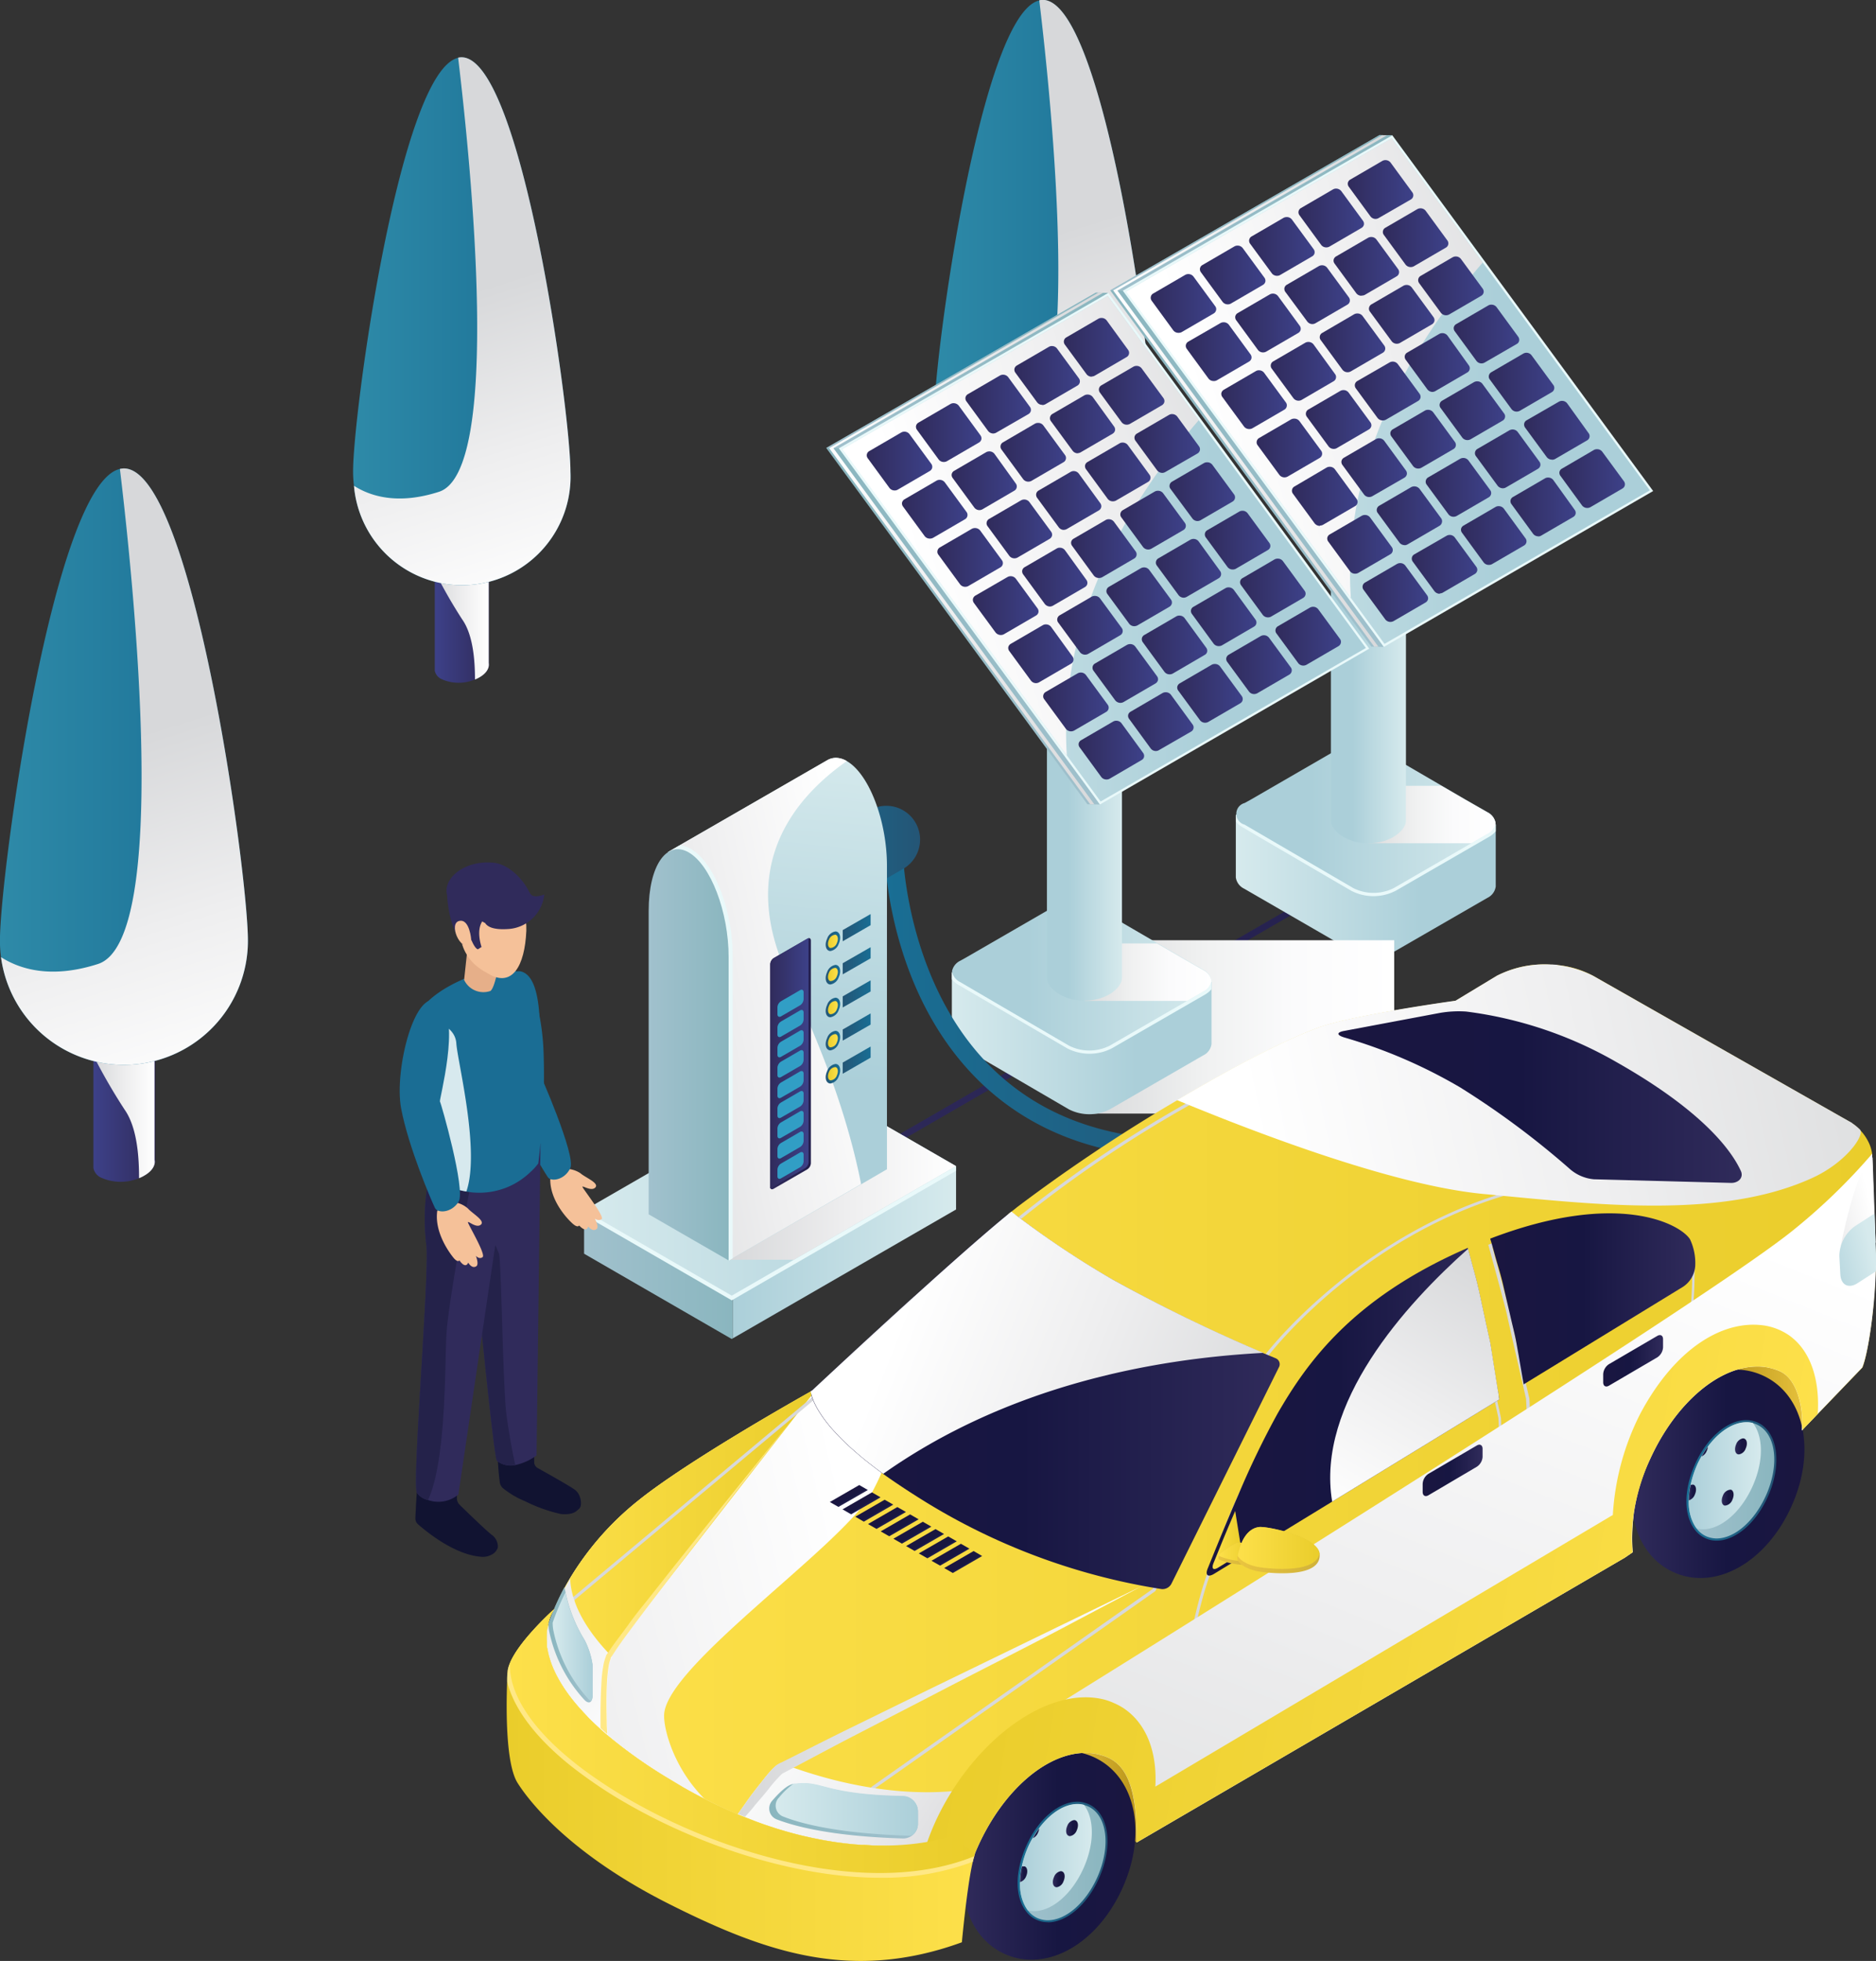 <svg xmlns="http://www.w3.org/2000/svg" xmlns:xlink="http://www.w3.org/1999/xlink" viewBox="0 0 293.98 307.14"><rect x="0" y="0" width="293.98" height="307.14" fill="#333333" stroke="none"/><defs><style>.cls-1{isolation:isolate;}.cls-104,.cls-106,.cls-11,.cls-128,.cls-132,.cls-135,.cls-137,.cls-139,.cls-141,.cls-143,.cls-146,.cls-147,.cls-16,.cls-167,.cls-170,.cls-172,.cls-18,.cls-181,.cls-199,.cls-2,.cls-4,.cls-54,.cls-57,.cls-6,.cls-63{mix-blend-mode:multiply;}.cls-2{fill:url(#linear-gradient);}.cls-3{fill:url(#linear-gradient-2);}.cls-4{fill:url(#linear-gradient-3);}.cls-5{fill:url(#linear-gradient-4);}.cls-6{fill:url(#linear-gradient-5);}.cls-7{fill:url(#linear-gradient-6);}.cls-8{fill:url(#linear-gradient-7);}.cls-9{fill:#e9f9fa;}.cls-10{fill:url(#linear-gradient-8);}.cls-11{fill:url(#linear-gradient-9);}.cls-12{fill:url(#linear-gradient-10);}.cls-13{fill:url(#linear-gradient-11);}.cls-14{fill:url(#linear-gradient-12);}.cls-15{fill:url(#linear-gradient-13);}.cls-17{fill:url(#linear-gradient-14);}.cls-18{fill:url(#linear-gradient-15);}.cls-19{fill:url(#linear-gradient-16);}.cls-20{fill:url(#linear-gradient-17);}.cls-21{fill:url(#linear-gradient-18);}.cls-22{fill:url(#linear-gradient-19);}.cls-23{fill:url(#linear-gradient-20);}.cls-24{fill:url(#linear-gradient-21);}.cls-25{fill:url(#linear-gradient-22);}.cls-26{fill:url(#linear-gradient-23);}.cls-27{fill:url(#linear-gradient-24);}.cls-28{fill:url(#linear-gradient-25);}.cls-29{fill:url(#linear-gradient-26);}.cls-30{fill:url(#linear-gradient-27);}.cls-31{fill:url(#linear-gradient-28);}.cls-32{fill:url(#linear-gradient-29);}.cls-33{fill:url(#linear-gradient-30);}.cls-34{fill:url(#linear-gradient-31);}.cls-35{fill:url(#linear-gradient-32);}.cls-36{fill:url(#linear-gradient-33);}.cls-37{fill:url(#linear-gradient-34);}.cls-38{fill:url(#linear-gradient-35);}.cls-39{fill:url(#linear-gradient-36);}.cls-40{fill:url(#linear-gradient-37);}.cls-41{fill:url(#linear-gradient-38);}.cls-42{fill:url(#linear-gradient-39);}.cls-43{fill:url(#linear-gradient-40);}.cls-44{fill:url(#linear-gradient-41);}.cls-45{fill:url(#linear-gradient-42);}.cls-46{fill:url(#linear-gradient-43);}.cls-47{fill:url(#linear-gradient-44);}.cls-48{fill:url(#linear-gradient-45);}.cls-49{fill:url(#linear-gradient-46);}.cls-50{fill:url(#linear-gradient-47);}.cls-51{fill:url(#linear-gradient-48);}.cls-52{fill:url(#linear-gradient-49);}.cls-53{fill:url(#linear-gradient-50);}.cls-54{fill:url(#linear-gradient-51);}.cls-55{fill:url(#linear-gradient-52);}.cls-56{fill:url(#linear-gradient-53);}.cls-57{fill:url(#linear-gradient-54);}.cls-58{fill:url(#linear-gradient-55);}.cls-59{fill:url(#linear-gradient-56);}.cls-60{fill:url(#linear-gradient-57);}.cls-61{fill:url(#linear-gradient-58);}.cls-62{fill:url(#linear-gradient-59);}.cls-63{fill:url(#linear-gradient-60);}.cls-64{fill:url(#linear-gradient-61);}.cls-65{fill:url(#linear-gradient-62);}.cls-66{fill:url(#linear-gradient-63);}.cls-67{fill:url(#linear-gradient-64);}.cls-68{fill:url(#linear-gradient-65);}.cls-69{fill:url(#linear-gradient-66);}.cls-70{fill:url(#linear-gradient-67);}.cls-71{fill:url(#linear-gradient-68);}.cls-72{fill:url(#linear-gradient-69);}.cls-73{fill:url(#linear-gradient-70);}.cls-74{fill:url(#linear-gradient-71);}.cls-75{fill:url(#linear-gradient-72);}.cls-76{fill:url(#linear-gradient-73);}.cls-77{fill:url(#linear-gradient-74);}.cls-78{fill:url(#linear-gradient-75);}.cls-79{fill:url(#linear-gradient-76);}.cls-80{fill:url(#linear-gradient-77);}.cls-81{fill:url(#linear-gradient-78);}.cls-82{fill:url(#linear-gradient-79);}.cls-83{fill:url(#linear-gradient-80);}.cls-84{fill:url(#linear-gradient-81);}.cls-85{fill:url(#linear-gradient-82);}.cls-86{fill:url(#linear-gradient-83);}.cls-87{fill:url(#linear-gradient-84);}.cls-88{fill:url(#linear-gradient-85);}.cls-89{fill:url(#linear-gradient-86);}.cls-90{fill:url(#linear-gradient-87);}.cls-91{fill:url(#linear-gradient-88);}.cls-92{fill:url(#linear-gradient-89);}.cls-93{fill:url(#linear-gradient-90);}.cls-94{fill:url(#linear-gradient-91);}.cls-95{fill:url(#linear-gradient-92);}.cls-96{fill:url(#linear-gradient-93);}.cls-97{fill:url(#linear-gradient-94);}.cls-98{fill:url(#linear-gradient-95);}.cls-99{fill:url(#linear-gradient-96);}.cls-100{fill:url(#linear-gradient-97);}.cls-101{fill:url(#linear-gradient-98);}.cls-102{fill:url(#linear-gradient-99);}.cls-103{fill:url(#linear-gradient-100);}.cls-104{fill:url(#linear-gradient-101);}.cls-105{fill:url(#linear-gradient-102);}.cls-106{fill:url(#linear-gradient-103);}.cls-107{fill:url(#linear-gradient-104);}.cls-108{fill:url(#linear-gradient-105);}.cls-109{fill:url(#linear-gradient-106);}.cls-110{fill:#319ec5;}.cls-111{fill:url(#linear-gradient-107);}.cls-112{fill:url(#linear-gradient-108);}.cls-113{fill:url(#linear-gradient-109);}.cls-114{fill:url(#linear-gradient-110);}.cls-115{fill:url(#linear-gradient-111);}.cls-116{fill:url(#linear-gradient-112);}.cls-117{fill:url(#linear-gradient-113);}.cls-118{fill:url(#linear-gradient-114);}.cls-119{fill:url(#linear-gradient-115);}.cls-120{fill:url(#linear-gradient-116);}.cls-121{fill:url(#linear-gradient-117);}.cls-122{fill:url(#linear-gradient-118);}.cls-123{fill:url(#linear-gradient-119);}.cls-124{fill:url(#linear-gradient-120);}.cls-125{fill:url(#linear-gradient-121);}.cls-126{fill:#f5c199;}.cls-127{fill:#1a6d94;}.cls-128{fill:url(#linear-gradient-122);}.cls-129{fill:#111331;}.cls-130{fill:#302b5b;}.cls-131{fill:#24224a;}.cls-132{fill:#d7e9ee;}.cls-133{fill:#e6af89;}.cls-134{fill:url(#linear-gradient-123);}.cls-135{fill:url(#linear-gradient-124);}.cls-136{fill:url(#linear-gradient-125);}.cls-137{fill:url(#linear-gradient-126);}.cls-138{fill:url(#linear-gradient-127);}.cls-139{fill:url(#linear-gradient-128);}.cls-140{fill:url(#linear-gradient-129);}.cls-141{fill:url(#linear-gradient-130);}.cls-142{fill:url(#linear-gradient-131);}.cls-143{fill:url(#linear-gradient-132);}.cls-144{fill:url(#linear-gradient-133);}.cls-145{fill:#d7d8da;}.cls-146{fill:url(#linear-gradient-134);}.cls-147{fill:url(#linear-gradient-135);}.cls-148{fill:url(#linear-gradient-136);}.cls-149{fill:url(#linear-gradient-137);}.cls-150{fill:url(#linear-gradient-138);}.cls-151{fill:url(#linear-gradient-139);}.cls-152{fill:url(#linear-gradient-140);}.cls-153{fill:url(#linear-gradient-141);}.cls-154{fill:url(#linear-gradient-142);}.cls-155{fill:url(#linear-gradient-143);}.cls-156{fill:url(#linear-gradient-144);}.cls-157{fill:url(#linear-gradient-145);}.cls-158{fill:url(#linear-gradient-146);}.cls-159{fill:url(#linear-gradient-147);}.cls-160{fill:url(#linear-gradient-148);}.cls-161{fill:url(#linear-gradient-149);}.cls-162{fill:url(#linear-gradient-150);}.cls-163{fill:url(#linear-gradient-151);}.cls-164{fill:url(#linear-gradient-152);}.cls-165{fill:url(#linear-gradient-153);}.cls-166{fill:url(#linear-gradient-154);}.cls-167{fill:url(#linear-gradient-155);}.cls-168{fill:url(#linear-gradient-156);}.cls-169{fill:url(#linear-gradient-157);}.cls-170{fill:url(#linear-gradient-158);}.cls-171{fill:url(#linear-gradient-159);}.cls-172{fill:url(#linear-gradient-160);}.cls-173{fill:url(#linear-gradient-161);}.cls-174{fill:url(#linear-gradient-162);}.cls-175{fill:url(#linear-gradient-163);}.cls-176{fill:url(#linear-gradient-164);}.cls-177{fill:url(#linear-gradient-165);}.cls-178{fill:url(#linear-gradient-166);}.cls-179{fill:url(#linear-gradient-167);}.cls-180{fill:url(#linear-gradient-168);}.cls-181{fill:url(#linear-gradient-169);}.cls-182{fill:#ffe885;}.cls-183{fill:url(#linear-gradient-170);}.cls-184{fill:url(#linear-gradient-171);}.cls-185{fill:url(#linear-gradient-172);}.cls-186{fill:url(#linear-gradient-173);}.cls-187{fill:url(#linear-gradient-174);}.cls-188{fill:url(#linear-gradient-175);}.cls-189{fill:url(#linear-gradient-176);}.cls-190{fill:url(#linear-gradient-177);}.cls-191{fill:url(#linear-gradient-178);}.cls-192{fill:url(#linear-gradient-179);}.cls-193{fill:url(#linear-gradient-180);}.cls-194{fill:url(#linear-gradient-181);}.cls-195{fill:url(#linear-gradient-182);}.cls-196{fill:url(#linear-gradient-183);}.cls-197{fill:url(#linear-gradient-184);}.cls-198{fill:url(#linear-gradient-185);}.cls-199{fill:url(#linear-gradient-186);}.cls-200{fill:url(#linear-gradient-187);}</style><linearGradient id="linear-gradient" x1="163.42" y1="94.64" x2="201.2" y2="94.64" gradientUnits="userSpaceOnUse"><stop offset="0" stop-color="#d7d8da"/><stop offset="0.52" stop-color="#eeeeef"/><stop offset="1" stop-color="#fff"/></linearGradient><linearGradient id="linear-gradient-2" x1="230.31" y1="131.06" x2="238.83" y2="131.06" gradientUnits="userSpaceOnUse"><stop offset="0" stop-color="#3d4189"/><stop offset="1" stop-color="#302b5b"/></linearGradient><linearGradient id="linear-gradient-3" x1="230.31" y1="130.8" x2="238.83" y2="130.8" xlink:href="#linear-gradient"/><linearGradient id="linear-gradient-4" x1="217.55" y1="88.74" x2="251.6" y2="88.74" gradientUnits="userSpaceOnUse"><stop offset="0" stop-color="#2e8aa8"/><stop offset="1" stop-color="#196e94"/></linearGradient><linearGradient id="linear-gradient-5" x1="229.56" y1="86.36" x2="244.65" y2="134.18" xlink:href="#linear-gradient"/><linearGradient id="linear-gradient-6" x1="185.73" y1="209.26" x2="296.46" y2="209.26" gradientTransform="translate(137.05 -92.55) rotate(30.02)" gradientUnits="userSpaceOnUse"><stop offset="0" stop-color="#302b5b"/><stop offset="1" stop-color="#231f4d"/></linearGradient><linearGradient id="linear-gradient-7" x1="264.8" y1="181.77" x2="305.54" y2="181.77" gradientUnits="userSpaceOnUse"><stop offset="0" stop-color="#d6eaed"/><stop offset="0.71" stop-color="#abcfd9"/><stop offset="1" stop-color="#abcfd9"/></linearGradient><linearGradient id="linear-gradient-8" x1="264.82" y1="176.01" x2="305.52" y2="176.01" gradientUnits="userSpaceOnUse"><stop offset="0" stop-color="#abcfd9"/><stop offset="0.29" stop-color="#abcfd9"/><stop offset="1" stop-color="#d6eaed"/></linearGradient><linearGradient id="linear-gradient-9" x1="285.59" y1="175.36" x2="305.52" y2="175.36" gradientUnits="userSpaceOnUse"><stop offset="0" stop-color="#d7d8da"/><stop offset="0.08" stop-color="#dedfe0"/><stop offset="0.37" stop-color="#f0f1f1"/><stop offset="0.67" stop-color="#fbfbfc"/><stop offset="1" stop-color="#fff"/></linearGradient><linearGradient id="linear-gradient-10" x1="-1094.72" y1="156.51" x2="-1082.96" y2="156.51" gradientTransform="matrix(-1, 0, 0, 1, -803.25, 0)" xlink:href="#linear-gradient-7"/><linearGradient id="linear-gradient-11" x1="271.9" y1="109.04" x2="316.1" y2="109.04" gradientTransform="translate(-97.92 -47.8)" gradientUnits="userSpaceOnUse"><stop offset="0" stop-color="#8ab6bf"/><stop offset="1" stop-color="#a1c1cd"/></linearGradient><linearGradient id="linear-gradient-12" x1="271.9" y1="81.31" x2="316.1" y2="81.31" gradientTransform="translate(-97.92 -47.8)" gradientUnits="userSpaceOnUse"><stop offset="0" stop-color="#a1c1cd"/><stop offset="1" stop-color="#8ab6bf"/></linearGradient><linearGradient id="linear-gradient-13" x1="-1132.94" y1="109.06" x2="-1050.89" y2="109.06" gradientTransform="matrix(-1, 0, 0, 1, -874.41, -47.8)" xlink:href="#linear-gradient-8"/><linearGradient id="linear-gradient-14" x1="272.36" y1="109.03" x2="315.24" y2="109.03" gradientTransform="translate(-26.77)" gradientUnits="userSpaceOnUse"><stop offset="0" stop-color="#fff"/><stop offset="0.48" stop-color="#eeeeef"/><stop offset="1" stop-color="#d7d8da"/></linearGradient><linearGradient id="linear-gradient-15" x1="-1126.99" y1="94.34" x2="-1062.92" y2="113.22" gradientTransform="matrix(-1, 0, 0, 1, -803.25, 0)" xlink:href="#linear-gradient"/><linearGradient id="linear-gradient-16" x1="-1065.03" y1="95.33" x2="-1054.72" y2="95.33" gradientTransform="matrix(-1, 0, 0, 1, -803.25, 0)" xlink:href="#linear-gradient-2"/><linearGradient id="linear-gradient-17" x1="-1072.74" y1="90.87" x2="-1062.44" y2="90.87" gradientTransform="matrix(-1, 0, 0, 1, -803.25, 0)" xlink:href="#linear-gradient-2"/><linearGradient id="linear-gradient-18" x1="-1080.46" y1="86.41" x2="-1070.15" y2="86.41" gradientTransform="matrix(-1, 0, 0, 1, -803.25, 0)" xlink:href="#linear-gradient-2"/><linearGradient id="linear-gradient-19" x1="-1088.17" y1="81.95" x2="-1077.86" y2="81.95" gradientTransform="matrix(-1, 0, 0, 1, -803.25, 0)" xlink:href="#linear-gradient-2"/><linearGradient id="linear-gradient-20" x1="-1095.88" y1="77.48" x2="-1085.57" y2="77.48" gradientTransform="matrix(-1, 0, 0, 1, -803.25, 0)" xlink:href="#linear-gradient-2"/><linearGradient id="linear-gradient-21" x1="-1070.57" y1="102.88" x2="-1060.26" y2="102.88" gradientTransform="matrix(-1, 0, 0, 1, -803.25, 0)" xlink:href="#linear-gradient-2"/><linearGradient id="linear-gradient-22" x1="-1078.28" y1="98.41" x2="-1067.97" y2="98.41" gradientTransform="matrix(-1, 0, 0, 1, -803.25, 0)" xlink:href="#linear-gradient-2"/><linearGradient id="linear-gradient-23" x1="-1085.99" y1="93.95" x2="-1075.68" y2="93.95" gradientTransform="matrix(-1, 0, 0, 1, -803.25, 0)" xlink:href="#linear-gradient-2"/><linearGradient id="linear-gradient-24" x1="-1093.7" y1="89.49" x2="-1083.39" y2="89.49" gradientTransform="matrix(-1, 0, 0, 1, -803.25, 0)" xlink:href="#linear-gradient-2"/><linearGradient id="linear-gradient-25" x1="-1101.41" y1="85.03" x2="-1091.1" y2="85.03" gradientTransform="matrix(-1, 0, 0, 1, -803.25, 0)" xlink:href="#linear-gradient-2"/><linearGradient id="linear-gradient-26" x1="-1076.1" y1="110.42" x2="-1065.79" y2="110.42" gradientTransform="matrix(-1, 0, 0, 1, -803.25, 0)" xlink:href="#linear-gradient-2"/><linearGradient id="linear-gradient-27" x1="-1083.81" y1="105.96" x2="-1073.5" y2="105.96" gradientTransform="matrix(-1, 0, 0, 1, -803.25, 0)" xlink:href="#linear-gradient-2"/><linearGradient id="linear-gradient-28" x1="-1091.52" y1="101.5" x2="-1081.21" y2="101.5" gradientTransform="matrix(-1, 0, 0, 1, -803.25, 0)" xlink:href="#linear-gradient-2"/><linearGradient id="linear-gradient-29" x1="-1099.23" y1="97.04" x2="-1088.93" y2="97.04" gradientTransform="matrix(-1, 0, 0, 1, -803.25, 0)" xlink:href="#linear-gradient-2"/><linearGradient id="linear-gradient-30" x1="-1106.95" y1="92.58" x2="-1096.64" y2="92.58" gradientTransform="matrix(-1, 0, 0, 1, -803.25, 0)" xlink:href="#linear-gradient-2"/><linearGradient id="linear-gradient-31" x1="-1081.63" y1="117.97" x2="-1071.32" y2="117.97" gradientTransform="matrix(-1, 0, 0, 1, -803.25, 0)" xlink:href="#linear-gradient-2"/><linearGradient id="linear-gradient-32" x1="-1089.34" y1="113.51" x2="-1079.04" y2="113.51" gradientTransform="matrix(-1, 0, 0, 1, -803.25, 0)" xlink:href="#linear-gradient-2"/><linearGradient id="linear-gradient-33" x1="-1097.06" y1="109.04" x2="-1086.75" y2="109.04" gradientTransform="matrix(-1, 0, 0, 1, -803.25, 0)" xlink:href="#linear-gradient-2"/><linearGradient id="linear-gradient-34" x1="-1104.77" y1="104.58" x2="-1094.46" y2="104.58" gradientTransform="matrix(-1, 0, 0, 1, -803.25, 0)" xlink:href="#linear-gradient-2"/><linearGradient id="linear-gradient-35" x1="-1112.48" y1="100.12" x2="-1102.17" y2="100.12" gradientTransform="matrix(-1, 0, 0, 1, -803.25, 0)" xlink:href="#linear-gradient-2"/><linearGradient id="linear-gradient-36" x1="-1087.17" y1="125.51" x2="-1076.86" y2="125.51" gradientTransform="matrix(-1, 0, 0, 1, -803.25, 0)" xlink:href="#linear-gradient-2"/><linearGradient id="linear-gradient-37" x1="-1094.88" y1="121.05" x2="-1084.57" y2="121.05" gradientTransform="matrix(-1, 0, 0, 1, -803.25, 0)" xlink:href="#linear-gradient-2"/><linearGradient id="linear-gradient-38" x1="-1102.59" y1="116.59" x2="-1092.28" y2="116.59" gradientTransform="matrix(-1, 0, 0, 1, -803.25, 0)" xlink:href="#linear-gradient-2"/><linearGradient id="linear-gradient-39" x1="-1110.3" y1="112.13" x2="-1099.99" y2="112.13" gradientTransform="matrix(-1, 0, 0, 1, -803.25, 0)" xlink:href="#linear-gradient-2"/><linearGradient id="linear-gradient-40" x1="-1118.01" y1="107.67" x2="-1107.7" y2="107.67" gradientTransform="matrix(-1, 0, 0, 1, -803.25, 0)" xlink:href="#linear-gradient-2"/><linearGradient id="linear-gradient-41" x1="-1092.7" y1="133.06" x2="-1082.39" y2="133.06" gradientTransform="matrix(-1, 0, 0, 1, -803.25, 0)" xlink:href="#linear-gradient-2"/><linearGradient id="linear-gradient-42" x1="-1100.41" y1="128.6" x2="-1090.1" y2="128.6" gradientTransform="matrix(-1, 0, 0, 1, -803.25, 0)" xlink:href="#linear-gradient-2"/><linearGradient id="linear-gradient-43" x1="-1108.12" y1="124.14" x2="-1097.81" y2="124.14" gradientTransform="matrix(-1, 0, 0, 1, -803.25, 0)" xlink:href="#linear-gradient-2"/><linearGradient id="linear-gradient-44" x1="-1115.83" y1="119.67" x2="-1105.53" y2="119.67" gradientTransform="matrix(-1, 0, 0, 1, -803.25, 0)" xlink:href="#linear-gradient-2"/><linearGradient id="linear-gradient-45" x1="-1123.55" y1="115.21" x2="-1113.24" y2="115.21" gradientTransform="matrix(-1, 0, 0, 1, -803.25, 0)" xlink:href="#linear-gradient-2"/><linearGradient id="linear-gradient-46" x1="-1098.23" y1="140.6" x2="-1087.93" y2="140.6" gradientTransform="matrix(-1, 0, 0, 1, -803.25, 0)" xlink:href="#linear-gradient-2"/><linearGradient id="linear-gradient-47" x1="-1105.94" y1="136.14" x2="-1095.64" y2="136.14" gradientTransform="matrix(-1, 0, 0, 1, -803.25, 0)" xlink:href="#linear-gradient-2"/><linearGradient id="linear-gradient-48" x1="-1113.66" y1="131.68" x2="-1103.35" y2="131.68" gradientTransform="matrix(-1, 0, 0, 1, -803.25, 0)" xlink:href="#linear-gradient-2"/><linearGradient id="linear-gradient-49" x1="-1121.37" y1="127.22" x2="-1111.06" y2="127.22" gradientTransform="matrix(-1, 0, 0, 1, -803.25, 0)" xlink:href="#linear-gradient-2"/><linearGradient id="linear-gradient-50" x1="-1129.08" y1="122.76" x2="-1118.77" y2="122.76" gradientTransform="matrix(-1, 0, 0, 1, -803.25, 0)" xlink:href="#linear-gradient-2"/><linearGradient id="linear-gradient-51" x1="384.38" y1="208.65" x2="432.41" y2="208.65" gradientTransform="translate(-209.52 -47.8) scale(0.99 1)" xlink:href="#linear-gradient-9"/><linearGradient id="linear-gradient-52" x1="220.3" y1="206.45" x2="261.04" y2="206.45" xlink:href="#linear-gradient-7"/><linearGradient id="linear-gradient-53" x1="220.32" y1="200.69" x2="261.03" y2="200.69" xlink:href="#linear-gradient-8"/><linearGradient id="linear-gradient-54" x1="241.09" y1="200.05" x2="261.03" y2="200.05" xlink:href="#linear-gradient-9"/><linearGradient id="linear-gradient-55" x1="-1050.22" y1="181.19" x2="-1038.46" y2="181.19" gradientTransform="matrix(-1, 0, 0, 1, -803.25, 0)" xlink:href="#linear-gradient-7"/><linearGradient id="linear-gradient-56" x1="227.4" y1="133.72" x2="271.6" y2="133.72" xlink:href="#linear-gradient-11"/><linearGradient id="linear-gradient-57" x1="227.4" y1="106" x2="271.6" y2="106" xlink:href="#linear-gradient-12"/><linearGradient id="linear-gradient-58" x1="-1088.45" y1="133.75" x2="-1006.39" y2="133.75" gradientTransform="matrix(-1, 0, 0, 1, -874.41, -47.8)" xlink:href="#linear-gradient-8"/><linearGradient id="linear-gradient-59" x1="227.86" y1="133.72" x2="270.74" y2="133.72" xlink:href="#linear-gradient-14"/><linearGradient id="linear-gradient-60" x1="-1082.49" y1="119.03" x2="-1018.43" y2="137.91" gradientTransform="matrix(-1, 0, 0, 1, -803.25, 0)" xlink:href="#linear-gradient"/><linearGradient id="linear-gradient-61" x1="-1020.54" y1="120.02" x2="-1010.23" y2="120.02" gradientTransform="matrix(-1, 0, 0, 1, -803.25, 0)" xlink:href="#linear-gradient-2"/><linearGradient id="linear-gradient-62" x1="-1028.25" y1="115.56" x2="-1017.94" y2="115.56" gradientTransform="matrix(-1, 0, 0, 1, -803.25, 0)" xlink:href="#linear-gradient-2"/><linearGradient id="linear-gradient-63" x1="-1035.96" y1="111.09" x2="-1025.65" y2="111.09" gradientTransform="matrix(-1, 0, 0, 1, -803.25, 0)" xlink:href="#linear-gradient-2"/><linearGradient id="linear-gradient-64" x1="-1043.67" y1="106.63" x2="-1033.36" y2="106.63" gradientTransform="matrix(-1, 0, 0, 1, -803.25, 0)" xlink:href="#linear-gradient-2"/><linearGradient id="linear-gradient-65" x1="-1051.38" y1="102.17" x2="-1041.07" y2="102.17" gradientTransform="matrix(-1, 0, 0, 1, -803.25, 0)" xlink:href="#linear-gradient-2"/><linearGradient id="linear-gradient-66" x1="-1026.07" y1="127.56" x2="-1015.76" y2="127.56" gradientTransform="matrix(-1, 0, 0, 1, -803.25, 0)" xlink:href="#linear-gradient-2"/><linearGradient id="linear-gradient-67" x1="-1033.78" y1="123.1" x2="-1023.47" y2="123.1" gradientTransform="matrix(-1, 0, 0, 1, -803.25, 0)" xlink:href="#linear-gradient-2"/><linearGradient id="linear-gradient-68" x1="-1041.49" y1="118.64" x2="-1031.18" y2="118.64" gradientTransform="matrix(-1, 0, 0, 1, -803.25, 0)" xlink:href="#linear-gradient-2"/><linearGradient id="linear-gradient-69" x1="-1049.2" y1="114.18" x2="-1038.89" y2="114.18" gradientTransform="matrix(-1, 0, 0, 1, -803.25, 0)" xlink:href="#linear-gradient-2"/><linearGradient id="linear-gradient-70" x1="-1056.91" y1="109.72" x2="-1046.61" y2="109.72" gradientTransform="matrix(-1, 0, 0, 1, -803.25, 0)" xlink:href="#linear-gradient-2"/><linearGradient id="linear-gradient-71" x1="-1031.6" y1="135.11" x2="-1021.29" y2="135.11" gradientTransform="matrix(-1, 0, 0, 1, -803.25, 0)" xlink:href="#linear-gradient-2"/><linearGradient id="linear-gradient-72" x1="-1039.31" y1="130.65" x2="-1029.01" y2="130.65" gradientTransform="matrix(-1, 0, 0, 1, -803.25, 0)" xlink:href="#linear-gradient-2"/><linearGradient id="linear-gradient-73" x1="-1047.03" y1="126.19" x2="-1036.72" y2="126.19" gradientTransform="matrix(-1, 0, 0, 1, -803.25, 0)" xlink:href="#linear-gradient-2"/><linearGradient id="linear-gradient-74" x1="-1054.74" y1="121.72" x2="-1044.43" y2="121.72" gradientTransform="matrix(-1, 0, 0, 1, -803.25, 0)" xlink:href="#linear-gradient-2"/><linearGradient id="linear-gradient-75" x1="-1062.45" y1="117.26" x2="-1052.14" y2="117.26" gradientTransform="matrix(-1, 0, 0, 1, -803.25, 0)" xlink:href="#linear-gradient-2"/><linearGradient id="linear-gradient-76" x1="-1037.14" y1="142.65" x2="-1026.83" y2="142.65" gradientTransform="matrix(-1, 0, 0, 1, -803.25, 0)" xlink:href="#linear-gradient-2"/><linearGradient id="linear-gradient-77" x1="-1044.85" y1="138.19" x2="-1034.54" y2="138.19" gradientTransform="matrix(-1, 0, 0, 1, -803.25, 0)" xlink:href="#linear-gradient-2"/><linearGradient id="linear-gradient-78" x1="-1052.56" y1="133.73" x2="-1042.25" y2="133.73" gradientTransform="matrix(-1, 0, 0, 1, -803.25, 0)" xlink:href="#linear-gradient-2"/><linearGradient id="linear-gradient-79" x1="-1060.27" y1="129.27" x2="-1049.96" y2="129.27" gradientTransform="matrix(-1, 0, 0, 1, -803.25, 0)" xlink:href="#linear-gradient-2"/><linearGradient id="linear-gradient-80" x1="-1067.98" y1="124.81" x2="-1057.67" y2="124.81" gradientTransform="matrix(-1, 0, 0, 1, -803.25, 0)" xlink:href="#linear-gradient-2"/><linearGradient id="linear-gradient-81" x1="-1042.67" y1="150.2" x2="-1032.36" y2="150.2" gradientTransform="matrix(-1, 0, 0, 1, -803.25, 0)" xlink:href="#linear-gradient-2"/><linearGradient id="linear-gradient-82" x1="-1050.38" y1="145.74" x2="-1040.07" y2="145.74" gradientTransform="matrix(-1, 0, 0, 1, -803.25, 0)" xlink:href="#linear-gradient-2"/><linearGradient id="linear-gradient-83" x1="-1058.09" y1="141.28" x2="-1047.78" y2="141.28" gradientTransform="matrix(-1, 0, 0, 1, -803.25, 0)" xlink:href="#linear-gradient-2"/><linearGradient id="linear-gradient-84" x1="-1065.8" y1="136.81" x2="-1055.5" y2="136.81" gradientTransform="matrix(-1, 0, 0, 1, -803.25, 0)" xlink:href="#linear-gradient-2"/><linearGradient id="linear-gradient-85" x1="-1073.52" y1="132.35" x2="-1063.21" y2="132.35" gradientTransform="matrix(-1, 0, 0, 1, -803.25, 0)" xlink:href="#linear-gradient-2"/><linearGradient id="linear-gradient-86" x1="-1048.2" y1="157.75" x2="-1037.89" y2="157.75" gradientTransform="matrix(-1, 0, 0, 1, -803.25, 0)" xlink:href="#linear-gradient-2"/><linearGradient id="linear-gradient-87" x1="-1055.91" y1="153.28" x2="-1045.61" y2="153.28" gradientTransform="matrix(-1, 0, 0, 1, -803.25, 0)" xlink:href="#linear-gradient-2"/><linearGradient id="linear-gradient-88" x1="-1063.63" y1="148.82" x2="-1053.32" y2="148.82" gradientTransform="matrix(-1, 0, 0, 1, -803.25, 0)" xlink:href="#linear-gradient-2"/><linearGradient id="linear-gradient-89" x1="-1071.34" y1="144.36" x2="-1061.03" y2="144.36" gradientTransform="matrix(-1, 0, 0, 1, -803.25, 0)" xlink:href="#linear-gradient-2"/><linearGradient id="linear-gradient-90" x1="-1079.05" y1="139.9" x2="-1068.74" y2="139.9" gradientTransform="matrix(-1, 0, 0, 1, -803.25, 0)" xlink:href="#linear-gradient-2"/><linearGradient id="linear-gradient-91" x1="-1053.74" y1="165.29" x2="-1043.43" y2="165.29" gradientTransform="matrix(-1, 0, 0, 1, -803.25, 0)" xlink:href="#linear-gradient-2"/><linearGradient id="linear-gradient-92" x1="-1061.45" y1="160.83" x2="-1051.14" y2="160.83" gradientTransform="matrix(-1, 0, 0, 1, -803.25, 0)" xlink:href="#linear-gradient-2"/><linearGradient id="linear-gradient-93" x1="-1069.16" y1="156.37" x2="-1058.85" y2="156.37" gradientTransform="matrix(-1, 0, 0, 1, -803.25, 0)" xlink:href="#linear-gradient-2"/><linearGradient id="linear-gradient-94" x1="-1076.87" y1="151.91" x2="-1066.56" y2="151.91" gradientTransform="matrix(-1, 0, 0, 1, -803.25, 0)" xlink:href="#linear-gradient-2"/><linearGradient id="linear-gradient-95" x1="-1084.58" y1="147.44" x2="-1074.27" y2="147.44" gradientTransform="matrix(-1, 0, 0, 1, -803.25, 0)" xlink:href="#linear-gradient-2"/><linearGradient id="linear-gradient-96" x1="209.78" y1="204.56" x2="272.4" y2="204.56" gradientUnits="userSpaceOnUse"><stop offset="0" stop-color="#196e94"/><stop offset="1" stop-color="#245575"/></linearGradient><linearGradient id="linear-gradient-97" x1="195.26" y1="182.02" x2="215.42" y2="182.02" xlink:href="#linear-gradient-96"/><linearGradient id="linear-gradient-98" x1="-976.85" y1="243.95" x2="-941.85" y2="243.95" gradientTransform="matrix(-1, 0, 0, 1, -827.03, -47.8)" gradientUnits="userSpaceOnUse"><stop offset="0" stop-color="#d6eaed"/><stop offset="1" stop-color="#abcfd9"/></linearGradient><linearGradient id="linear-gradient-99" x1="-941.85" y1="246.07" x2="-918.57" y2="246.07" gradientTransform="matrix(-1, 0, 0, 1, -827.03, -47.8)" xlink:href="#linear-gradient-11"/><linearGradient id="linear-gradient-100" x1="91.53" y1="186.12" x2="149.82" y2="186.12" gradientTransform="matrix(1, 0, 0, 1, 0, 0)" xlink:href="#linear-gradient-98"/><linearGradient id="linear-gradient-101" x1="114.18" y1="186.83" x2="149.82" y2="186.83" xlink:href="#linear-gradient"/><linearGradient id="linear-gradient-102" x1="197.27" y1="163.15" x2="192" y2="216.12" gradientTransform="matrix(1, 0, 0, 1, 0, 0)" xlink:href="#linear-gradient-98"/><linearGradient id="linear-gradient-103" x1="162.13" y1="212.59" x2="208.47" y2="202.69" xlink:href="#linear-gradient"/><linearGradient id="linear-gradient-104" x1="-941.21" y1="-98.32" x2="-928.68" y2="-98.32" gradientTransform="matrix(-1, -0.58, 0, 1, -755.88, -230.06)" xlink:href="#linear-gradient-11"/><linearGradient id="linear-gradient-105" x1="191.83" y1="214.42" x2="198.22" y2="214.42" gradientTransform="matrix(1, 0, 0, 1, 0, 0)" xlink:href="#linear-gradient-6"/><linearGradient id="linear-gradient-106" x1="191.83" y1="214.33" x2="197.85" y2="214.33" gradientUnits="userSpaceOnUse"><stop offset="0" stop-color="#302b5b"/><stop offset="1" stop-color="#3d4189"/></linearGradient><linearGradient id="linear-gradient-107" x1="281.25" y1="195.23" x2="283.51" y2="195.23" gradientTransform="matrix(-1, 0, 0, 1, 484.05, 0)" xlink:href="#linear-gradient-96"/><linearGradient id="linear-gradient-108" x1="281.61" y1="195.23" x2="283.15" y2="195.23" gradientTransform="matrix(-1, 0, 0, 1, 484.05, 0)" gradientUnits="userSpaceOnUse"><stop offset="0" stop-color="#fde04a"/><stop offset="1" stop-color="#eacd2b"/></linearGradient><linearGradient id="linear-gradient-109" x1="207.59" y1="514.5" x2="203.21" y2="514.5" gradientTransform="matrix(1, -0.58, 0, 1, -71.15, -250.61)" xlink:href="#linear-gradient-96"/><linearGradient id="linear-gradient-110" x1="281.25" y1="200.41" x2="283.51" y2="200.41" gradientTransform="matrix(-1, 0, 0, 1, 484.05, 0)" xlink:href="#linear-gradient-96"/><linearGradient id="linear-gradient-111" x1="281.61" y1="200.41" x2="283.15" y2="200.41" xlink:href="#linear-gradient-108"/><linearGradient id="linear-gradient-112" x1="207.59" y1="519.69" x2="203.21" y2="519.69" gradientTransform="matrix(1, -0.58, 0, 1, -71.15, -250.61)" xlink:href="#linear-gradient-96"/><linearGradient id="linear-gradient-113" x1="281.25" y1="205.6" x2="283.51" y2="205.6" gradientTransform="matrix(-1, 0, 0, 1, 484.05, 0)" xlink:href="#linear-gradient-96"/><linearGradient id="linear-gradient-114" x1="281.61" y1="205.6" x2="283.15" y2="205.6" xlink:href="#linear-gradient-108"/><linearGradient id="linear-gradient-115" x1="207.59" y1="524.87" x2="203.21" y2="524.87" gradientTransform="matrix(1, -0.58, 0, 1, -71.15, -250.61)" xlink:href="#linear-gradient-96"/><linearGradient id="linear-gradient-116" x1="281.25" y1="210.79" x2="283.51" y2="210.79" gradientTransform="matrix(-1, 0, 0, 1, 484.05, 0)" xlink:href="#linear-gradient-96"/><linearGradient id="linear-gradient-117" x1="281.61" y1="210.79" x2="283.15" y2="210.79" xlink:href="#linear-gradient-108"/><linearGradient id="linear-gradient-118" x1="207.59" y1="530.06" x2="203.21" y2="530.06" gradientTransform="matrix(1, -0.58, 0, 1, -71.15, -250.61)" xlink:href="#linear-gradient-96"/><linearGradient id="linear-gradient-119" x1="281.25" y1="215.98" x2="283.51" y2="215.98" gradientTransform="matrix(-1, 0, 0, 1, 484.05, 0)" xlink:href="#linear-gradient-96"/><linearGradient id="linear-gradient-120" x1="281.61" y1="215.98" x2="283.15" y2="215.98" xlink:href="#linear-gradient-108"/><linearGradient id="linear-gradient-121" x1="207.59" y1="535.25" x2="203.21" y2="535.25" gradientTransform="matrix(1, -0.58, 0, 1, -71.15, -250.61)" xlink:href="#linear-gradient-96"/><linearGradient id="linear-gradient-122" x1="6.21" y1="275.17" x2="76.03" y2="275.17" gradientTransform="translate(182.16) scale(1.34 1)" xlink:href="#linear-gradient"/><linearGradient id="linear-gradient-123" x1="85.72" y1="216.15" x2="95.44" y2="216.15" xlink:href="#linear-gradient-2"/><linearGradient id="linear-gradient-124" x1="85.72" y1="215.86" x2="95.44" y2="215.86" xlink:href="#linear-gradient"/><linearGradient id="linear-gradient-125" x1="71.15" y1="167.88" x2="110.01" y2="167.88" xlink:href="#linear-gradient-4"/><linearGradient id="linear-gradient-126" x1="84.86" y1="165.16" x2="102.07" y2="219.71" xlink:href="#linear-gradient"/><linearGradient id="linear-gradient-127" x1="139.24" y1="140.04" x2="147.76" y2="140.04" xlink:href="#linear-gradient-2"/><linearGradient id="linear-gradient-128" x1="139.24" y1="139.79" x2="147.76" y2="139.79" xlink:href="#linear-gradient"/><linearGradient id="linear-gradient-129" x1="126.48" y1="97.73" x2="160.54" y2="97.73" xlink:href="#linear-gradient-4"/><linearGradient id="linear-gradient-130" x1="138.49" y1="95.34" x2="153.58" y2="143.17" xlink:href="#linear-gradient"/><linearGradient id="linear-gradient-131" x1="155.56" y1="274.19" x2="365.13" y2="274.19" gradientTransform="matrix(1, 0, 0, 1, 0, 0)" xlink:href="#linear-gradient-108"/><linearGradient id="linear-gradient-132" x1="205.62" y1="288.88" x2="121.05" y2="309.24" gradientUnits="userSpaceOnUse"><stop offset="0" stop-color="#fff"/><stop offset="0.58" stop-color="#eeeeef"/><stop offset="1" stop-color="#dfe0e1"/></linearGradient><linearGradient id="linear-gradient-133" x1="155.56" y1="294.77" x2="200.12" y2="294.77" gradientTransform="matrix(1, 0, 0, 1, 0, 0)" xlink:href="#linear-gradient-108"/><linearGradient id="linear-gradient-134" x1="268.57" y1="229.69" x2="360.16" y2="210.39" xlink:href="#linear-gradient-132"/><linearGradient id="linear-gradient-135" x1="153.86" y1="300.62" x2="219.12" y2="342.91" gradientUnits="userSpaceOnUse"><stop offset="0" stop-color="#e8e9ea"/><stop offset="0.3" stop-color="#fff"/><stop offset="0.53" stop-color="#fbfcfc"/><stop offset="0.74" stop-color="#f1f1f2"/><stop offset="0.94" stop-color="#dfdfe1"/><stop offset="1" stop-color="#d7d8da"/></linearGradient><linearGradient id="linear-gradient-136" x1="178.83" y1="280" x2="165.91" y2="280" gradientUnits="userSpaceOnUse"><stop offset="0" stop-color="#b79218"/><stop offset="1" stop-color="#eac53f"/></linearGradient><linearGradient id="linear-gradient-137" x1="283.84" y1="218.12" x2="269.22" y2="218.12" gradientUnits="userSpaceOnUse"><stop offset="0" stop-color="#eac53f"/><stop offset="1" stop-color="#b79218"/></linearGradient><linearGradient id="linear-gradient-138" x1="-1078.29" y1="338.43" x2="-1051.25" y2="338.43" gradientTransform="matrix(-1, 0, 0, 1, -829.21, 0)" gradientUnits="userSpaceOnUse"><stop offset="0" stop-color="#1a1640"/><stop offset="0.45" stop-color="#171642"/><stop offset="1" stop-color="#302b5b"/></linearGradient><linearGradient id="linear-gradient-139" x1="230.62" y1="339.45" x2="244.73" y2="339.45" xlink:href="#linear-gradient-96"/><linearGradient id="linear-gradient-140" x1="-1073.61" y1="339.46" x2="-1060.19" y2="339.46" gradientTransform="matrix(-1, 0, 0, 1, -829.21, 0)" xlink:href="#linear-gradient-11"/><linearGradient id="linear-gradient-141" x1="-1071.49" y1="338.74" x2="-1060.19" y2="338.74" gradientTransform="matrix(-1, 0, 0, 1, -829.21, 0)" xlink:href="#linear-gradient-98"/><linearGradient id="linear-gradient-142" x1="115.99" y1="334.13" x2="117.84" y2="334.13" gradientTransform="matrix(-1, 0, 0, 1, 356.06, 0)" xlink:href="#linear-gradient-138"/><linearGradient id="linear-gradient-143" x1="118.07" y1="342.14" x2="119.93" y2="342.14" gradientTransform="matrix(-1, 0, 0, 1, 356.06, 0)" xlink:href="#linear-gradient-138"/><linearGradient id="linear-gradient-144" x1="-1061.31" y1="341.34" x2="-1060.19" y2="341.34" xlink:href="#linear-gradient-138"/><linearGradient id="linear-gradient-145" x1="-1063.17" y1="334.96" x2="-1062.18" y2="334.96" xlink:href="#linear-gradient-138"/><linearGradient id="linear-gradient-146" x1="-1183.11" y1="278.64" x2="-1156.07" y2="278.64" xlink:href="#linear-gradient-138"/><linearGradient id="linear-gradient-147" x1="335.44" y1="279.67" x2="349.56" y2="279.67" xlink:href="#linear-gradient-96"/><linearGradient id="linear-gradient-148" x1="-1178.43" y1="279.67" x2="-1165.01" y2="279.67" gradientTransform="matrix(-1, 0, 0, 1, -829.21, 0)" xlink:href="#linear-gradient-11"/><linearGradient id="linear-gradient-149" x1="-1176.31" y1="278.95" x2="-1165.01" y2="278.95" gradientTransform="matrix(-1, 0, 0, 1, -829.21, 0)" xlink:href="#linear-gradient-98"/><linearGradient id="linear-gradient-150" x1="11.16" y1="274.35" x2="13.02" y2="274.35" gradientTransform="matrix(-1, 0, 0, 1, 356.06, 0)" xlink:href="#linear-gradient-138"/><linearGradient id="linear-gradient-151" x1="13.25" y1="282.35" x2="15.1" y2="282.35" gradientTransform="matrix(-1, 0, 0, 1, 356.06, 0)" xlink:href="#linear-gradient-138"/><linearGradient id="linear-gradient-152" x1="-1166.14" y1="281.56" x2="-1165.01" y2="281.56" xlink:href="#linear-gradient-138"/><linearGradient id="linear-gradient-153" x1="-1167.99" y1="275.17" x2="-1167" y2="275.17" xlink:href="#linear-gradient-138"/><linearGradient id="linear-gradient-154" x1="260.24" y1="268.91" x2="306.09" y2="268.91" gradientTransform="matrix(1, 0, 0, 1, 0, 0)" xlink:href="#linear-gradient-138"/><linearGradient id="linear-gradient-155" x1="306.06" y1="246.84" x2="282.55" y2="286.49" xlink:href="#linear-gradient"/><linearGradient id="linear-gradient-156" x1="304.65" y1="251.24" x2="336.8" y2="251.24" gradientTransform="matrix(1, 0, 0, 1, 0, 0)" xlink:href="#linear-gradient-138"/><linearGradient id="linear-gradient-157" x1="198.27" y1="267.29" x2="271.7" y2="267.29" gradientTransform="matrix(1, 0, 0, 1, 0, 0)" xlink:href="#linear-gradient-138"/><linearGradient id="linear-gradient-158" x1="211.87" y1="255.02" x2="270.12" y2="278.17" gradientTransform="matrix(1, 0, 0, 1, 0, 0)" xlink:href="#linear-gradient-14"/><linearGradient id="linear-gradient-159" x1="280.89" y1="219.62" x2="344.07" y2="219.62" gradientTransform="matrix(1, 0, 0, 1, 0, 0)" xlink:href="#linear-gradient-138"/><linearGradient id="linear-gradient-160" x1="319.66" y1="231.08" x2="268.08" y2="360.03" xlink:href="#linear-gradient-132"/><linearGradient id="linear-gradient-161" x1="348.88" y1="313.35" x2="222.94" y2="293.04" gradientTransform="matrix(1, 0, 0, 1, 0, 0)" xlink:href="#linear-gradient-108"/><linearGradient id="linear-gradient-162" x1="261.16" y1="289.01" x2="265.77" y2="289.01" gradientTransform="matrix(1, 0, 0, 1, 0, 0)" xlink:href="#linear-gradient-108"/><linearGradient id="linear-gradient-163" x1="262.09" y1="291.14" x2="267.25" y2="291.14" gradientUnits="userSpaceOnUse"><stop offset="0" stop-color="#eac53f"/><stop offset="1" stop-color="#d0b23b"/></linearGradient><linearGradient id="linear-gradient-164" x1="262.14" y1="290.86" x2="267.16" y2="290.86" gradientTransform="matrix(1, 0, 0, 1, 0, 0)" xlink:href="#linear-gradient-108"/><linearGradient id="linear-gradient-165" x1="265.05" y1="290.58" x2="277.95" y2="290.58" xlink:href="#linear-gradient-163"/><linearGradient id="linear-gradient-166" x1="265.12" y1="290.24" x2="277.93" y2="290.24" gradientTransform="matrix(1, 0, 0, 1, 0, 0)" xlink:href="#linear-gradient-108"/><linearGradient id="linear-gradient-167" x1="294.09" y1="278.08" x2="303.48" y2="278.08" gradientTransform="matrix(1, 0, 0, 1, 0, 0)" xlink:href="#linear-gradient-138"/><linearGradient id="linear-gradient-168" x1="322.38" y1="260.94" x2="331.76" y2="260.94" gradientTransform="matrix(1, 0, 0, 1, 0, 0)" xlink:href="#linear-gradient-138"/><linearGradient id="linear-gradient-169" x1="186.74" y1="314.34" x2="249.98" y2="314.34" gradientUnits="userSpaceOnUse"><stop offset="0" stop-color="#d7d8da"/><stop offset="0.74" stop-color="#f4f4f5"/><stop offset="1" stop-color="#fff"/></linearGradient><linearGradient id="linear-gradient-170" x1="272.85" y1="-77.17" x2="274.4" y2="-77.17" gradientTransform="matrix(0.87, 0.5, -1, 0.58, -181.11, 142.06)" xlink:href="#linear-gradient-138"/><linearGradient id="linear-gradient-171" x1="275.15" y1="-77.17" x2="276.7" y2="-77.17" gradientTransform="matrix(0.87, 0.5, -1, 0.58, -181.11, 142.06)" xlink:href="#linear-gradient-138"/><linearGradient id="linear-gradient-172" x1="277.45" y1="-77.17" x2="279" y2="-77.17" gradientTransform="matrix(0.87, 0.5, -1, 0.58, -181.11, 142.06)" xlink:href="#linear-gradient-138"/><linearGradient id="linear-gradient-173" x1="279.75" y1="-77.17" x2="281.3" y2="-77.17" gradientTransform="matrix(0.87, 0.5, -1, 0.58, -181.11, 142.06)" xlink:href="#linear-gradient-138"/><linearGradient id="linear-gradient-174" x1="282.05" y1="-77.17" x2="283.6" y2="-77.17" gradientTransform="matrix(0.87, 0.5, -1, 0.58, -181.11, 142.06)" xlink:href="#linear-gradient-138"/><linearGradient id="linear-gradient-175" x1="284.35" y1="-77.17" x2="285.9" y2="-77.17" gradientTransform="matrix(0.87, 0.5, -1, 0.58, -181.11, 142.06)" xlink:href="#linear-gradient-138"/><linearGradient id="linear-gradient-176" x1="286.65" y1="-77.17" x2="288.2" y2="-77.17" gradientTransform="matrix(0.87, 0.5, -1, 0.58, -181.11, 142.06)" xlink:href="#linear-gradient-138"/><linearGradient id="linear-gradient-177" x1="288.94" y1="-77.17" x2="290.5" y2="-77.17" gradientTransform="matrix(0.87, 0.5, -1, 0.58, -181.11, 142.06)" xlink:href="#linear-gradient-138"/><linearGradient id="linear-gradient-178" x1="291.24" y1="-77.17" x2="292.8" y2="-77.17" gradientTransform="matrix(0.87, 0.5, -1, 0.58, -181.11, 142.06)" xlink:href="#linear-gradient-138"/><linearGradient id="linear-gradient-179" x1="293.54" y1="-77.17" x2="295.1" y2="-77.17" gradientTransform="matrix(0.87, 0.5, -1, 0.58, -181.11, 142.06)" xlink:href="#linear-gradient-138"/><linearGradient id="linear-gradient-180" x1="157.13" y1="305.41" x2="164.02" y2="305.41" gradientTransform="matrix(1, 0, 0, 1, 0, 0)" xlink:href="#linear-gradient-11"/><linearGradient id="linear-gradient-181" x1="191.72" y1="331.43" x2="215.03" y2="331.43" gradientTransform="matrix(1, 0, 0, 1, 0, 0)" xlink:href="#linear-gradient-11"/><linearGradient id="linear-gradient-182" x1="157.78" y1="305.74" x2="164.02" y2="305.74" gradientTransform="matrix(1, 0, 0, 1, 0, 0)" xlink:href="#linear-gradient-98"/><linearGradient id="linear-gradient-183" x1="192.77" y1="331.22" x2="215.03" y2="331.22" gradientTransform="matrix(1, 0, 0, 1, 0, 0)" xlink:href="#linear-gradient-98"/><linearGradient id="linear-gradient-184" x1="150.51" y1="327.38" x2="223.94" y2="327.38" gradientUnits="userSpaceOnUse"><stop offset="0" stop-color="#eacd2b"/><stop offset="1" stop-color="#fde04a"/></linearGradient><linearGradient id="linear-gradient-185" x1="150.98" y1="320.49" x2="223.94" y2="320.49" gradientTransform="matrix(1, 0, 0, 1, 0, 0)" xlink:href="#linear-gradient-108"/><linearGradient id="linear-gradient-186" x1="364.32" y1="236.39" x2="354.74" y2="238.7" xlink:href="#linear-gradient-132"/><linearGradient id="linear-gradient-187" x1="364.32" y1="243.22" x2="355.49" y2="245.35" gradientTransform="matrix(1, 0, 0, 1, 0, 0)" xlink:href="#linear-gradient-98"/></defs><g class="cls-1"><g id="Layer_2" data-name="Layer 2"><rect class="cls-2" x="163.42" y="91.35" width="37.78" height="6.58"/><path class="cls-3" d="M237.36,144.91a5.17,5.17,0,0,1-.71.34,6.65,6.65,0,0,1-5.3-.09,1.89,1.89,0,0,1-1-1.3h0V117.28l8.51-.92v26.37C238.93,143.47,238.44,144.28,237.36,144.91Z" transform="translate(-71.15 -47.8)"/><path class="cls-4" d="M237.36,144.91a5.17,5.17,0,0,1-.71.34c0-2.48-.18-6.84-2-9.42a81.22,81.22,0,0,1-4.34-7.61V117.28l8.51-.92v26.37C238.93,143.47,238.44,144.28,237.36,144.91Z" transform="translate(-71.15 -47.8)"/><path class="cls-5" d="M251.6,112.65a17,17,0,0,1-33.91,2.26,18.66,18.66,0,0,1-.14-2.26c0-9.22,7.33-62.71,16.47-64.78a2.13,2.13,0,0,1,.55-.07C244,47.8,251.6,103.25,251.6,112.65Z" transform="translate(-71.15 -47.8)"/><path class="cls-6" d="M251.6,112.65a17,17,0,0,1-33.91,2.26c2.62,1.67,6.92,3,13.32.94,9.89-3.17,5-51.35,3-68a2.13,2.13,0,0,1,.55-.07C244,47.8,251.6,103.25,251.6,112.65Z" transform="translate(-71.15 -47.8)"/><rect class="cls-7" x="177.45" y="208.76" width="127.28" height="1" transform="translate(-143.51 100.91) rotate(-30.02)"/><path class="cls-8" d="M305.54,176.91v9.74h0a2.33,2.33,0,0,1-1.32,1.79l-14.6,8.42a7.08,7.08,0,0,1-6.43,0L266.13,187a2.33,2.33,0,0,1-1.32-1.76h0v-9.75l.77.05a4,4,0,0,1,.56-.39l14.61-8.43a7.08,7.08,0,0,1,6.43,0l17,9.91a4.15,4.15,0,0,1,.41.27Z" transform="translate(-71.15 -47.8)"/><path class="cls-9" d="M305.54,176.91V178a3.61,3.61,0,0,1-1.06.88l-14.6,8.43a7.59,7.59,0,0,1-7,0l-12-7-5-2.93a3.63,3.63,0,0,1-1.06-.89v-1.1l.77.05a4,4,0,0,1,.56-.39l14.61-8.43a7.08,7.08,0,0,1,6.43,0l17,9.91a4.15,4.15,0,0,1,.41.27Z" transform="translate(-71.15 -47.8)"/><path class="cls-10" d="M305.52,176.74a2.32,2.32,0,0,1-1.31,1.7l-2.5,1.44-12.11,7a7.06,7.06,0,0,1-6.42,0l-12-7-5-2.92a1.75,1.75,0,0,1,0-3.38l1-.55,13.64-7.89a7.12,7.12,0,0,1,6.42,0l9.79,5.7,3.76,2.19,3.5,2A2.32,2.32,0,0,1,305.52,176.74Z" transform="translate(-71.15 -47.8)"/><path class="cls-11" d="M305.52,176.74a2.32,2.32,0,0,1-1.31,1.7l-2.5,1.44H285.59v-9H297l3.76,2.19,3.5,2A2.32,2.32,0,0,1,305.52,176.74Z" transform="translate(-71.15 -47.8)"/><path class="cls-12" d="M285.59,133.13c3.59,0,5.88,2.09,5.88,3.53v39.7c0,1.43-2.29,3.52-5.88,3.52s-5.88-2.09-5.88-3.52v-39.7C279.71,135.22,282,133.13,285.59,133.13Z" transform="translate(-71.15 -47.8)"/><polygon class="cls-13" points="178.27 45.88 216.86 101.33 216 101.31 215.35 101.29 214.89 101.28 173.98 45.48 216.2 21.15 216.54 21.16 217.32 21.17 218.18 21.19 178.25 45.85 178.27 45.88"/><polygon class="cls-14" points="178.25 45.85 178.27 45.88 175.95 45.53 175.09 45.51 175.09 45.51 174.44 45.49 173.98 45.48 216.2 21.15 216.54 21.16 217.32 21.17 218.18 21.19 178.25 45.85"/><polygon class="cls-9" points="175.95 45.53 212.13 94.87 216.86 101.33 259.06 76.91 232.81 41.13 218.18 21.19 175.95 45.53"/><polygon class="cls-15" points="258.54 76.8 218.08 21.67 176.48 45.64 216.96 100.85 258.54 76.8"/><g class="cls-16"><path class="cls-17" d="M246.25,93.31,288.47,69h-.77L245.59,93.29l40.91,55.8.65,0-40.91-55.8Z" transform="translate(-71.15 -47.8)"/></g><path class="cls-18" d="M282.83,141.44c-1.46-21.94,10.33-40.59,20.67-52.52L289.23,69.47l-41.6,24Z" transform="translate(-71.15 -47.8)"/><path class="cls-19" d="M255.85,99.93a1,1,0,0,0,.49-.12l5-2.91a.79.79,0,0,0,.38-.52.74.74,0,0,0-.14-.62l-3.39-4.62a1,1,0,0,0-.83-.41,1,1,0,0,0-.49.13l-5,2.91a.75.75,0,0,0-.38.51.77.77,0,0,0,.14.63L255,99.53a1,1,0,0,0,.83.4Z" transform="translate(-71.15 -47.8)"/><path class="cls-20" d="M263.56,95.47a.92.92,0,0,0,.49-.13l5-2.91a.8.8,0,0,0,.39-.51.81.81,0,0,0-.15-.63l-3.39-4.62a1,1,0,0,0-.83-.4,1,1,0,0,0-.49.13l-5,2.91a.75.75,0,0,0-.38.51.78.78,0,0,0,.14.62l3.39,4.63a1,1,0,0,0,.83.4Z" transform="translate(-71.15 -47.8)"/><path class="cls-21" d="M271.27,91a.9.9,0,0,0,.49-.13l5-2.91a.77.77,0,0,0,.39-.51.81.81,0,0,0-.15-.63l-3.39-4.62a1,1,0,0,0-.82-.4,1.06,1.06,0,0,0-.5.12l-5,2.91a.77.77,0,0,0-.38.52.78.78,0,0,0,.14.62l3.39,4.62A1,1,0,0,0,271.27,91Z" transform="translate(-71.15 -47.8)"/><path class="cls-22" d="M279,86.55a1,1,0,0,0,.49-.13l5-2.91a.79.79,0,0,0,.39-.51.8.8,0,0,0-.15-.63l-3.38-4.62a1.05,1.05,0,0,0-.83-.41,1,1,0,0,0-.49.13l-5,2.91a.76.76,0,0,0-.24,1.14l3.38,4.62a1,1,0,0,0,.83.41Z" transform="translate(-71.15 -47.8)"/><path class="cls-23" d="M286.69,82.09a1,1,0,0,0,.49-.13l5.05-2.91a.76.76,0,0,0,.23-1.14l-3.38-4.62a1,1,0,0,0-.83-.41,1,1,0,0,0-.49.13l-5,2.91a.79.79,0,0,0-.39.51.8.8,0,0,0,.15.63l3.38,4.62a1,1,0,0,0,.83.41Z" transform="translate(-71.15 -47.8)"/><path class="cls-24" d="M261.38,107.48a.9.9,0,0,0,.49-.13l5-2.91a.79.79,0,0,0,.39-.51.8.8,0,0,0-.15-.63l-3.38-4.62a1,1,0,0,0-.83-.4,1,1,0,0,0-.49.12l-5.05,2.91a.8.8,0,0,0-.38.52.79.79,0,0,0,.15.62l3.38,4.62a1,1,0,0,0,.83.41Z" transform="translate(-71.15 -47.8)"/><path class="cls-25" d="M269.09,103a1,1,0,0,0,.49-.13l5-2.91a.79.79,0,0,0,.39-.51.8.8,0,0,0-.15-.63l-3.38-4.62a1,1,0,0,0-.83-.41,1,1,0,0,0-.49.13l-5,2.91a.79.79,0,0,0-.39.51.8.8,0,0,0,.15.63l3.38,4.62a1,1,0,0,0,.83.41Z" transform="translate(-71.15 -47.8)"/><path class="cls-26" d="M276.8,98.56a1,1,0,0,0,.49-.13l5-2.91a.77.77,0,0,0,.38-.52.82.82,0,0,0-.14-.62l-3.39-4.62a1,1,0,0,0-.83-.41,1,1,0,0,0-.49.13l-5,2.91a.79.79,0,0,0-.39.51.8.8,0,0,0,.15.63L276,98.15a1,1,0,0,0,.82.41Z" transform="translate(-71.15 -47.8)"/><path class="cls-27" d="M284.52,94.09A1,1,0,0,0,285,94l5-2.91a.77.77,0,0,0,.38-.52.78.78,0,0,0-.14-.62l-3.39-4.63a1,1,0,0,0-.83-.4,1,1,0,0,0-.49.13l-5,2.91a.8.8,0,0,0-.39.51.78.78,0,0,0,.15.62l3.39,4.63a1,1,0,0,0,.83.4Z" transform="translate(-71.15 -47.8)"/><path class="cls-28" d="M292.23,89.63a1,1,0,0,0,.49-.13l5-2.91a.76.76,0,0,0,.24-1.13l-3.39-4.63a1,1,0,0,0-.83-.4,1,1,0,0,0-.49.13l-5,2.91a.73.73,0,0,0-.38.51.74.74,0,0,0,.14.62l3.39,4.63a1,1,0,0,0,.83.4Z" transform="translate(-71.15 -47.8)"/><path class="cls-29" d="M266.92,115a1,1,0,0,0,.49-.12l5-2.91a.77.77,0,0,0,.38-.52.74.74,0,0,0-.14-.62l-3.39-4.62a1,1,0,0,0-.83-.41.9.9,0,0,0-.49.13l-5,2.91a.82.82,0,0,0-.39.51.8.8,0,0,0,.15.63l3.39,4.62a1,1,0,0,0,.82.4Z" transform="translate(-71.15 -47.8)"/><path class="cls-30" d="M274.63,110.56a1,1,0,0,0,.49-.12l5-2.92a.73.73,0,0,0,.38-.51.74.74,0,0,0-.14-.62L277,101.76a1,1,0,0,0-.83-.4,1,1,0,0,0-.49.13l-5,2.91a.75.75,0,0,0-.38.51.77.77,0,0,0,.14.63l3.39,4.62a1,1,0,0,0,.83.4Z" transform="translate(-71.15 -47.8)"/><path class="cls-31" d="M282.34,106.1a1,1,0,0,0,.49-.13l5-2.91a.75.75,0,0,0,.38-.51.77.77,0,0,0-.14-.63l-3.39-4.62a1,1,0,0,0-.83-.4,1,1,0,0,0-.49.12l-5,2.92a.73.73,0,0,0-.38.51.74.74,0,0,0,.14.62l3.39,4.63a1,1,0,0,0,.83.4Z" transform="translate(-71.15 -47.8)"/><path class="cls-32" d="M290.05,101.64a1,1,0,0,0,.49-.13l5-2.91a.82.82,0,0,0,.39-.51.8.8,0,0,0-.15-.63l-3.39-4.62a1,1,0,0,0-.83-.41,1.05,1.05,0,0,0-.49.13l-5,2.91a.77.77,0,0,0-.38.52.74.74,0,0,0,.14.62l3.39,4.62a1,1,0,0,0,.83.41Z" transform="translate(-71.15 -47.8)"/><path class="cls-33" d="M297.76,97.18a1,1,0,0,0,.49-.13l5-2.91a.79.79,0,0,0,.39-.51.8.8,0,0,0-.15-.63l-3.39-4.62a1,1,0,0,0-.82-.41,1.06,1.06,0,0,0-.5.13l-5,2.91a.77.77,0,0,0-.38.52.78.78,0,0,0,.14.62l3.39,4.62a1,1,0,0,0,.83.41Z" transform="translate(-71.15 -47.8)"/><path class="cls-34" d="M272.45,122.57a1,1,0,0,0,.49-.13l5-2.91a.77.77,0,0,0,.38-.51.76.76,0,0,0-.14-.63l-3.39-4.62a1,1,0,0,0-.83-.4,1,1,0,0,0-.49.12l-5,2.91a.77.77,0,0,0-.38.52.74.74,0,0,0,.14.62l3.39,4.62a1,1,0,0,0,.83.41Z" transform="translate(-71.15 -47.8)"/><path class="cls-35" d="M280.16,118.11a.9.9,0,0,0,.49-.13l5-2.91a.82.82,0,0,0,.39-.51.8.8,0,0,0-.15-.63l-3.39-4.62a1,1,0,0,0-.83-.41,1.05,1.05,0,0,0-.49.13l-5,2.91a.77.77,0,0,0-.38.52.78.78,0,0,0,.14.62l3.39,4.62a1,1,0,0,0,.83.41Z" transform="translate(-71.15 -47.8)"/><path class="cls-36" d="M287.87,113.65a1,1,0,0,0,.49-.13l5-2.91a.79.79,0,0,0,.39-.51.8.8,0,0,0-.15-.63l-3.39-4.62a1,1,0,0,0-1.31-.28l-5.05,2.91a.8.8,0,0,0-.38.52.82.82,0,0,0,.14.62l3.39,4.62a1,1,0,0,0,.83.41Z" transform="translate(-71.15 -47.8)"/><path class="cls-37" d="M295.58,109.19a1,1,0,0,0,.49-.13l5-2.91a.76.76,0,0,0,.24-1.14L298,100.39a1,1,0,0,0-.83-.41,1,1,0,0,0-.49.13l-5,2.91a.79.79,0,0,0-.39.51.8.8,0,0,0,.15.63l3.38,4.62a1.05,1.05,0,0,0,.83.41Z" transform="translate(-71.15 -47.8)"/><path class="cls-38" d="M303.29,104.72a1,1,0,0,0,.49-.12l5.05-2.92a.73.73,0,0,0,.38-.51.82.82,0,0,0-.14-.62l-3.39-4.63a1,1,0,0,0-.83-.4.9.9,0,0,0-.49.13l-5,2.91a.77.77,0,0,0-.39.51.79.79,0,0,0,.15.62l3.39,4.63a1,1,0,0,0,.82.4Z" transform="translate(-71.15 -47.8)"/><path class="cls-39" d="M278,130.12a1,1,0,0,0,.49-.13l5-2.91a.76.76,0,0,0,.24-1.14l-3.38-4.62a1,1,0,0,0-.83-.41,1,1,0,0,0-.49.13L274,124a.76.76,0,0,0-.23,1.14l3.38,4.62a1.05,1.05,0,0,0,.83.41Z" transform="translate(-71.15 -47.8)"/><path class="cls-40" d="M285.69,125.65a1,1,0,0,0,.49-.12l5.05-2.91a.8.8,0,0,0,.38-.52.79.79,0,0,0-.15-.62l-3.38-4.62a1,1,0,0,0-.83-.41.9.9,0,0,0-.49.13l-5,2.91a.79.79,0,0,0-.39.51.8.8,0,0,0,.15.63l3.38,4.62A1,1,0,0,0,285.69,125.65Z" transform="translate(-71.15 -47.8)"/><path class="cls-41" d="M293.4,121.19a1,1,0,0,0,.5-.13l5-2.91a.75.75,0,0,0,.38-.51.78.78,0,0,0-.14-.62l-3.39-4.63a1,1,0,0,0-.83-.4.9.9,0,0,0-.49.13l-5,2.91a.77.77,0,0,0-.39.51.79.79,0,0,0,.15.62l3.39,4.63a1,1,0,0,0,.82.4Z" transform="translate(-71.15 -47.8)"/><path class="cls-42" d="M301.12,116.73a1,1,0,0,0,.49-.13l5-2.91a.75.75,0,0,0,.38-.51.73.73,0,0,0-.14-.62l-3.39-4.63a1,1,0,0,0-.83-.4,1,1,0,0,0-.49.12l-5,2.91a.77.77,0,0,0-.38.52.74.74,0,0,0,.14.62l3.39,4.63a1,1,0,0,0,.83.4Z" transform="translate(-71.15 -47.8)"/><path class="cls-43" d="M308.83,112.27a1.05,1.05,0,0,0,.49-.13l5-2.91a.77.77,0,0,0,.38-.51.76.76,0,0,0-.14-.63l-3.39-4.62a1,1,0,0,0-1.32-.28l-5,2.91a.77.77,0,0,0-.38.52.74.74,0,0,0,.14.62l3.39,4.62a1,1,0,0,0,.83.41Z" transform="translate(-71.15 -47.8)"/><path class="cls-44" d="M283.52,137.66a1,1,0,0,0,.49-.13l5-2.91a.75.75,0,0,0,.38-.51.77.77,0,0,0-.14-.62l-3.39-4.63a1,1,0,0,0-.83-.4,1,1,0,0,0-.49.13l-5,2.91a.77.77,0,0,0-.39.51.79.79,0,0,0,.15.62l3.39,4.63A1,1,0,0,0,283.52,137.66Z" transform="translate(-71.15 -47.8)"/><path class="cls-45" d="M291.23,133.2a1,1,0,0,0,.49-.13l5-2.91a.77.77,0,0,0,.38-.51A.76.76,0,0,0,297,129l-3.39-4.62a1.06,1.06,0,0,0-1.32-.28l-5,2.91a.77.77,0,0,0-.38.52.74.74,0,0,0,.14.62l3.39,4.62a1,1,0,0,0,.83.41Z" transform="translate(-71.15 -47.8)"/><path class="cls-46" d="M298.94,128.74a1.05,1.05,0,0,0,.49-.13l5-2.91a.77.77,0,0,0,.38-.51.76.76,0,0,0-.14-.63l-3.39-4.62a1,1,0,0,0-.83-.41,1.05,1.05,0,0,0-.49.13l-5,2.91a.77.77,0,0,0-.38.52.74.74,0,0,0,.14.62l3.39,4.62a1,1,0,0,0,.83.41Z" transform="translate(-71.15 -47.8)"/><path class="cls-47" d="M306.65,124.28a1,1,0,0,0,.49-.13l5-2.91a.82.82,0,0,0,.39-.51.8.8,0,0,0-.15-.63L309,115.48a1,1,0,0,0-.82-.41,1.06,1.06,0,0,0-.5.13l-5,2.91a.77.77,0,0,0-.38.51.76.76,0,0,0,.14.63l3.39,4.62a1.05,1.05,0,0,0,.83.41Z" transform="translate(-71.15 -47.8)"/><path class="cls-48" d="M314.36,119.81a1,1,0,0,0,.49-.12l5-2.91a.76.76,0,0,0,.24-1.14L316.75,111a1,1,0,0,0-.83-.41,1,1,0,0,0-.49.13l-5.05,2.91a.77.77,0,0,0-.38.51.84.84,0,0,0,.14.63l3.39,4.62a1,1,0,0,0,.83.4Z" transform="translate(-71.15 -47.8)"/><path class="cls-49" d="M289.05,145.21a1.05,1.05,0,0,0,.49-.13l5-2.91a.82.82,0,0,0,.39-.51.8.8,0,0,0-.15-.63l-3.39-4.62a1,1,0,0,0-.83-.41,1.05,1.05,0,0,0-.49.13l-5,2.91a.77.77,0,0,0-.38.51.76.76,0,0,0,.14.63l3.39,4.62a1,1,0,0,0,.83.41Z" transform="translate(-71.15 -47.8)"/><path class="cls-50" d="M296.76,140.75a1,1,0,0,0,.49-.13l5-2.91a.82.82,0,0,0,.39-.52.79.79,0,0,0-.15-.62L299.14,132a1,1,0,0,0-1.31-.28l-5.05,2.91a.77.77,0,0,0-.38.51.8.8,0,0,0,.14.63l3.39,4.62a1.05,1.05,0,0,0,.83.41Z" transform="translate(-71.15 -47.8)"/><path class="cls-51" d="M304.47,136.28a1,1,0,0,0,.49-.12l5-2.91a.76.76,0,0,0,.24-1.14l-3.38-4.63a1,1,0,0,0-.83-.4.9.9,0,0,0-.49.13l-5,2.91a.79.79,0,0,0-.39.51.78.78,0,0,0,.15.62l3.38,4.63A1,1,0,0,0,304.47,136.28Z" transform="translate(-71.15 -47.8)"/><path class="cls-52" d="M312.18,131.82a.9.9,0,0,0,.49-.13l5-2.91a.77.77,0,0,0,.39-.51.79.79,0,0,0-.15-.62L314.57,123a1,1,0,0,0-.83-.4.9.9,0,0,0-.49.13l-5,2.91a.77.77,0,0,0-.39.51.79.79,0,0,0,.15.62l3.38,4.63a1,1,0,0,0,.83.4Z" transform="translate(-71.15 -47.8)"/><path class="cls-53" d="M319.89,127.36a1,1,0,0,0,.5-.13l5-2.91a.77.77,0,0,0,.38-.51.8.8,0,0,0-.14-.63l-3.39-4.62a1,1,0,0,0-.83-.4,1,1,0,0,0-.49.12l-5,2.92a.77.77,0,0,0-.39.51.79.79,0,0,0,.15.62l3.38,4.63A1,1,0,0,0,319.89,127.36Z" transform="translate(-71.15 -47.8)"/><rect class="cls-54" x="170.94" y="147.27" width="47.54" height="27.15"/><path class="cls-55" d="M261,201.6v9.74h0a2.31,2.31,0,0,1-1.33,1.78l-14.6,8.43a7.08,7.08,0,0,1-6.43,0l-17-9.91a2.31,2.31,0,0,1-1.33-1.76h0v-9.76l.78.06a3.09,3.09,0,0,1,.56-.4l14.6-8.42a7.08,7.08,0,0,1,6.43,0l17,9.9a3.64,3.64,0,0,1,.41.28Z" transform="translate(-71.15 -47.8)"/><path class="cls-9" d="M261,201.6v1.12a3.58,3.58,0,0,1-1.05.88L245.38,212a7.65,7.65,0,0,1-7,0l-12-7-5-2.92a3.79,3.79,0,0,1-1.06-.89v-1.11l.78.06a3.09,3.09,0,0,1,.56-.4l14.6-8.42a7.08,7.08,0,0,1,6.43,0l17,9.9a3.64,3.64,0,0,1,.41.28Z" transform="translate(-71.15 -47.8)"/><path class="cls-56" d="M261,201.43a2.34,2.34,0,0,1-1.32,1.69l-2.5,1.45-12.11,7a7.06,7.06,0,0,1-6.42,0l-12-7-5-2.93a2.37,2.37,0,0,1-1.32-1.69,2.34,2.34,0,0,1,1.32-1.68l1-.56,13.64-7.88a7.14,7.14,0,0,1,6.43,0l9.78,5.69,3.77,2.19,3.49,2A2.35,2.35,0,0,1,261,201.43Z" transform="translate(-71.15 -47.8)"/><path class="cls-57" d="M261,201.43a2.34,2.34,0,0,1-1.32,1.69l-2.5,1.45H241.09v-9h11.36l3.77,2.19,3.49,2A2.35,2.35,0,0,1,261,201.43Z" transform="translate(-71.15 -47.8)"/><path class="cls-58" d="M241.09,157.82c3.59,0,5.88,2.09,5.88,3.52V201c0,1.44-2.29,3.53-5.88,3.53s-5.88-2.09-5.88-3.53v-39.7C235.21,159.91,237.5,157.82,241.09,157.82Z" transform="translate(-71.15 -47.8)"/><polygon class="cls-59" points="133.77 70.56 172.36 126.01 171.5 125.99 170.85 125.98 170.4 125.97 129.48 70.17 171.71 45.84 172.04 45.84 172.82 45.86 173.68 45.88 133.75 70.54 133.77 70.56"/><polygon class="cls-60" points="133.75 70.54 133.77 70.56 131.46 70.22 130.6 70.2 130.59 70.2 129.94 70.18 129.48 70.17 171.71 45.84 172.04 45.84 172.82 45.86 173.68 45.88 133.75 70.54"/><polygon class="cls-9" points="131.45 70.22 167.64 119.56 172.37 126.01 214.57 101.6 188.31 65.82 173.68 45.88 131.45 70.22"/><polygon class="cls-61" points="214.04 101.49 173.58 46.35 131.98 70.33 172.47 125.54 214.04 101.49"/><g class="cls-16"><path class="cls-62" d="M201.75,118,244,93.66l-.78,0L201.09,118,242,173.78h.64L201.75,118Z" transform="translate(-71.15 -47.8)"/></g><path class="cls-63" d="M238.33,166.13c-1.45-21.95,10.33-40.59,20.68-52.53L244.73,94.15l-41.59,24Z" transform="translate(-71.15 -47.8)"/><path class="cls-64" d="M211.35,124.62a.9.9,0,0,0,.49-.13l5-2.91a.79.79,0,0,0,.39-.51.8.8,0,0,0-.15-.63l-3.39-4.62a1,1,0,0,0-.82-.41,1,1,0,0,0-.49.13l-5,2.91a.76.76,0,0,0-.24,1.14l3.38,4.62a1,1,0,0,0,.83.41Z" transform="translate(-71.15 -47.8)"/><path class="cls-65" d="M219.06,120.16a1,1,0,0,0,.49-.13l5-2.91a.79.79,0,0,0,.39-.51.8.8,0,0,0-.15-.63l-3.38-4.62a1.05,1.05,0,0,0-.83-.41,1,1,0,0,0-.49.13l-5,2.91a.79.79,0,0,0-.39.51.8.8,0,0,0,.15.63l3.38,4.62a1,1,0,0,0,.83.41Z" transform="translate(-71.15 -47.8)"/><path class="cls-66" d="M226.77,115.7a1,1,0,0,0,.49-.13l5.05-2.91a.77.77,0,0,0,.38-.52.79.79,0,0,0-.15-.62l-3.38-4.62a1,1,0,0,0-.83-.41,1,1,0,0,0-.49.13l-5,2.91a.79.79,0,0,0-.39.51.8.8,0,0,0,.15.63l3.38,4.62A1.05,1.05,0,0,0,226.77,115.7Z" transform="translate(-71.15 -47.8)"/><path class="cls-67" d="M234.49,111.24a1.05,1.05,0,0,0,.49-.13l5-2.91a.77.77,0,0,0,.38-.52.78.78,0,0,0-.14-.62l-3.39-4.62A1,1,0,0,0,236,102a.9.9,0,0,0-.49.13l-5,2.91a.82.82,0,0,0-.39.51.81.81,0,0,0,.15.63l3.39,4.62a1,1,0,0,0,.83.41Z" transform="translate(-71.15 -47.8)"/><path class="cls-68" d="M242.2,106.77a1,1,0,0,0,.49-.12l5-2.92a.76.76,0,0,0,.24-1.13L244.58,98a1,1,0,0,0-.83-.4,1,1,0,0,0-.49.13l-5,2.91a.75.75,0,0,0-.38.51.77.77,0,0,0,.14.63l3.39,4.62a1,1,0,0,0,.83.4Z" transform="translate(-71.15 -47.8)"/><path class="cls-69" d="M216.88,132.16a1,1,0,0,0,.49-.12l5-2.91a.77.77,0,0,0,.38-.52.78.78,0,0,0-.14-.62l-3.39-4.62a1,1,0,0,0-.83-.41.9.9,0,0,0-.49.13l-5,2.91a.82.82,0,0,0-.39.51.8.8,0,0,0,.15.63l3.38,4.62a1,1,0,0,0,.83.4Z" transform="translate(-71.15 -47.8)"/><path class="cls-70" d="M224.6,127.7a1,1,0,0,0,.49-.12l5-2.92a.73.73,0,0,0,.38-.51.74.74,0,0,0-.14-.62L227,118.9a1,1,0,0,0-.83-.4,1,1,0,0,0-.49.13l-5,2.91a.8.8,0,0,0-.39.51.78.78,0,0,0,.15.62l3.39,4.63a1,1,0,0,0,.83.4Z" transform="translate(-71.15 -47.8)"/><path class="cls-71" d="M232.31,123.24a1,1,0,0,0,.49-.13l5-2.91a.75.75,0,0,0,.38-.51.74.74,0,0,0-.14-.62l-3.39-4.63a1,1,0,0,0-.83-.4,1,1,0,0,0-.49.12l-5,2.92a.76.76,0,0,0-.24,1.13l3.39,4.63a1,1,0,0,0,.83.4Z" transform="translate(-71.15 -47.8)"/><path class="cls-72" d="M240,118.78a1,1,0,0,0,.49-.13l5-2.91a.82.82,0,0,0,.39-.51.8.8,0,0,0-.15-.63L242.4,110a1,1,0,0,0-.83-.4,1,1,0,0,0-.49.12l-5,2.91a.77.77,0,0,0-.38.52.74.74,0,0,0,.14.62l3.39,4.62a1,1,0,0,0,.83.41Z" transform="translate(-71.15 -47.8)"/><path class="cls-73" d="M247.73,114.32a1,1,0,0,0,.49-.13l5-2.91a.82.82,0,0,0,.39-.51.8.8,0,0,0-.15-.63l-3.39-4.62a1,1,0,0,0-.82-.41,1.06,1.06,0,0,0-.5.13l-5,2.91a.77.77,0,0,0-.38.51.8.8,0,0,0,.14.63l3.39,4.62a1,1,0,0,0,.83.41Z" transform="translate(-71.15 -47.8)"/><path class="cls-74" d="M222.42,139.71a1,1,0,0,0,.49-.13l5-2.91a.75.75,0,0,0,.38-.51.74.74,0,0,0-.14-.62l-3.39-4.63a1,1,0,0,0-.83-.4,1,1,0,0,0-.49.12l-5,2.91a.77.77,0,0,0-.38.52.74.74,0,0,0,.14.62l3.39,4.63a1,1,0,0,0,.83.4Z" transform="translate(-71.15 -47.8)"/><path class="cls-75" d="M230.13,135.25a1,1,0,0,0,.49-.13l5-2.91a.82.82,0,0,0,.39-.51.8.8,0,0,0-.15-.63l-3.39-4.62a1,1,0,0,0-.83-.41,1.05,1.05,0,0,0-.49.13l-5,2.91a.77.77,0,0,0-.38.52.74.74,0,0,0,.14.62l3.39,4.62a1,1,0,0,0,.83.41Z" transform="translate(-71.15 -47.8)"/><path class="cls-76" d="M237.84,130.79a1,1,0,0,0,.49-.13l5-2.91a.79.79,0,0,0,.39-.51.8.8,0,0,0-.15-.63L240.22,122a1,1,0,0,0-1.31-.28l-5,2.91a.77.77,0,0,0-.38.51.84.84,0,0,0,.14.63l3.39,4.62a1,1,0,0,0,.83.41Z" transform="translate(-71.15 -47.8)"/><path class="cls-77" d="M245.55,126.32a1,1,0,0,0,.49-.12l5-2.91a.76.76,0,0,0,.24-1.14l-3.38-4.62a1,1,0,0,0-.83-.41.9.9,0,0,0-.49.13l-5,2.91a.79.79,0,0,0-.39.51.81.81,0,0,0,.15.63l3.38,4.62a1,1,0,0,0,.83.4Z" transform="translate(-71.15 -47.8)"/><path class="cls-78" d="M253.26,121.87a1,1,0,0,0,.49-.13l5.05-2.91a.8.8,0,0,0,.38-.52.79.79,0,0,0-.15-.62l-3.38-4.62a1,1,0,0,0-.83-.41.9.9,0,0,0-.49.13l-5,2.91a.79.79,0,0,0-.39.51.81.81,0,0,0,.15.63l3.38,4.62a1.05,1.05,0,0,0,.83.41Z" transform="translate(-71.15 -47.8)"/><path class="cls-79" d="M228,147.26a1,1,0,0,0,.49-.13l5-2.91a.79.79,0,0,0,.39-.51.8.8,0,0,0-.15-.63l-3.38-4.62a1,1,0,0,0-.83-.41,1,1,0,0,0-.49.13L224,141.09a.81.81,0,0,0-.38.51.84.84,0,0,0,.14.63l3.39,4.62a1.05,1.05,0,0,0,.83.41Z" transform="translate(-71.15 -47.8)"/><path class="cls-80" d="M235.66,142.8a1,1,0,0,0,.49-.13l5-2.91a.79.79,0,0,0,.39-.51.8.8,0,0,0-.15-.63L238.05,134a1,1,0,0,0-.83-.41.9.9,0,0,0-.49.13l-5,2.91a.79.79,0,0,0-.39.51.81.81,0,0,0,.15.63l3.38,4.62a1.05,1.05,0,0,0,.83.41Z" transform="translate(-71.15 -47.8)"/><path class="cls-81" d="M243.37,138.33a1.06,1.06,0,0,0,.5-.12l5-2.92a.73.73,0,0,0,.38-.51.78.78,0,0,0-.14-.62l-3.39-4.63a1,1,0,0,0-.83-.4.9.9,0,0,0-.49.13l-5,2.91a.77.77,0,0,0-.39.51.78.78,0,0,0,.15.62l3.38,4.63a1,1,0,0,0,.83.4Z" transform="translate(-71.15 -47.8)"/><path class="cls-82" d="M251.09,133.87a1,1,0,0,0,.49-.13l5-2.91a.75.75,0,0,0,.38-.51.77.77,0,0,0-.14-.63l-3.39-4.62a1,1,0,0,0-.83-.4,1,1,0,0,0-.49.12l-5,2.91a.77.77,0,0,0-.38.52.74.74,0,0,0,.14.62l3.39,4.62a1,1,0,0,0,.83.41Z" transform="translate(-71.15 -47.8)"/><path class="cls-83" d="M258.8,129.41a1,1,0,0,0,.49-.13l5-2.91a.77.77,0,0,0,.38-.51.76.76,0,0,0-.14-.63l-3.39-4.62a1,1,0,0,0-.83-.4,1,1,0,0,0-.49.12l-5,2.91a.77.77,0,0,0-.38.52.74.74,0,0,0,.14.62L258,129a1,1,0,0,0,.83.41Z" transform="translate(-71.15 -47.8)"/><path class="cls-84" d="M233.48,154.8a1,1,0,0,0,.5-.13l5-2.91a.75.75,0,0,0,.38-.51.77.77,0,0,0-.14-.62L235.87,146a1,1,0,0,0-.83-.4.9.9,0,0,0-.49.13l-5,2.91a.8.8,0,0,0-.39.51.79.79,0,0,0,.15.62l3.39,4.63a1,1,0,0,0,.82.4Z" transform="translate(-71.15 -47.8)"/><path class="cls-85" d="M241.2,150.34a1,1,0,0,0,.49-.13l5-2.91a.75.75,0,0,0,.38-.51.77.77,0,0,0-.14-.63l-3.39-4.62a1,1,0,0,0-.83-.4,1,1,0,0,0-.49.12l-5,2.91a.77.77,0,0,0-.38.52.74.74,0,0,0,.14.62l3.39,4.62A1,1,0,0,0,241.2,150.34Z" transform="translate(-71.15 -47.8)"/><path class="cls-86" d="M248.91,145.88a1.05,1.05,0,0,0,.49-.13l5-2.91a.77.77,0,0,0,.38-.51.76.76,0,0,0-.14-.63l-3.39-4.62a1,1,0,0,0-.83-.41,1.05,1.05,0,0,0-.49.13l-5,2.91a.77.77,0,0,0-.38.52.74.74,0,0,0,.14.62l3.39,4.62a1,1,0,0,0,.83.41Z" transform="translate(-71.15 -47.8)"/><path class="cls-87" d="M256.62,141.42a1.05,1.05,0,0,0,.49-.13l5-2.91a.77.77,0,0,0,.38-.51.76.76,0,0,0-.14-.63L259,132.62a1,1,0,0,0-.83-.41,1.05,1.05,0,0,0-.49.13l-5,2.91a.77.77,0,0,0-.38.51.76.76,0,0,0,.14.63l3.39,4.62a1.05,1.05,0,0,0,.83.41Z" transform="translate(-71.15 -47.8)"/><path class="cls-88" d="M264.33,137a1,1,0,0,0,.49-.12l5-2.92a.77.77,0,0,0,.39-.51.79.79,0,0,0-.15-.62l-3.39-4.62a1,1,0,0,0-.82-.41,1,1,0,0,0-.5.13l-5,2.91a.77.77,0,0,0-.38.51.8.8,0,0,0,.14.63l3.39,4.62a1,1,0,0,0,.83.4Z" transform="translate(-71.15 -47.8)"/><path class="cls-89" d="M239,162.35a1.05,1.05,0,0,0,.49-.13l5-2.91a.77.77,0,0,0,.38-.51.76.76,0,0,0-.14-.63l-3.39-4.62a1,1,0,0,0-.83-.41,1.05,1.05,0,0,0-.49.13l-5,2.91a.77.77,0,0,0-.38.52.74.74,0,0,0,.14.62l3.39,4.62A1,1,0,0,0,239,162.35Z" transform="translate(-71.15 -47.8)"/><path class="cls-90" d="M246.73,157.89a1,1,0,0,0,.49-.13l5-2.91a.82.82,0,0,0,.39-.52.79.79,0,0,0-.15-.62l-3.39-4.62a1,1,0,0,0-.83-.41,1.05,1.05,0,0,0-.49.13l-5,2.91a.77.77,0,0,0-.38.51.8.8,0,0,0,.14.63l3.39,4.62a1.05,1.05,0,0,0,.83.41Z" transform="translate(-71.15 -47.8)"/><path class="cls-91" d="M254.44,153.42a1,1,0,0,0,.49-.12l5-2.92a.74.74,0,0,0,.39-.51.79.79,0,0,0-.15-.62l-3.38-4.63a1,1,0,0,0-.83-.4.9.9,0,0,0-.49.13l-5,2.91a.77.77,0,0,0-.38.51.81.81,0,0,0,.15.63l3.38,4.62a1,1,0,0,0,.83.4Z" transform="translate(-71.15 -47.8)"/><path class="cls-92" d="M262.15,149a1,1,0,0,0,.49-.12l5-2.92a.77.77,0,0,0,.39-.51.79.79,0,0,0-.15-.62l-3.38-4.63a1,1,0,0,0-.83-.4.9.9,0,0,0-.49.13l-5,2.91a.74.74,0,0,0-.39.51.78.78,0,0,0,.15.62l3.38,4.63a1,1,0,0,0,.83.4Z" transform="translate(-71.15 -47.8)"/><path class="cls-93" d="M269.86,144.5a.9.9,0,0,0,.49-.13l5-2.91a.81.81,0,0,0,.38-.51.77.77,0,0,0-.14-.62l-3.39-4.63a1,1,0,0,0-.83-.4,1,1,0,0,0-.49.12l-5,2.92a.74.74,0,0,0-.39.51.79.79,0,0,0,.15.62l3.38,4.62a1,1,0,0,0,.83.41Z" transform="translate(-71.15 -47.8)"/><path class="cls-94" d="M244.55,169.89a1,1,0,0,0,.49-.12l5-2.92a.74.74,0,0,0,.39-.51.79.79,0,0,0-.15-.62l-3.38-4.63a1,1,0,0,0-.83-.4.9.9,0,0,0-.49.13l-5,2.91a.77.77,0,0,0-.39.51.78.78,0,0,0,.15.62l3.38,4.63a1,1,0,0,0,.83.4Z" transform="translate(-71.15 -47.8)"/><path class="cls-95" d="M252.26,165.43a.9.9,0,0,0,.49-.13l5.05-2.91a.75.75,0,0,0,.23-1.13l-3.38-4.63a1,1,0,0,0-.83-.4,1,1,0,0,0-.49.12l-5,2.92a.77.77,0,0,0-.39.51.79.79,0,0,0,.15.62l3.38,4.63a1,1,0,0,0,.83.4Z" transform="translate(-71.15 -47.8)"/><path class="cls-96" d="M260,161a1,1,0,0,0,.5-.13l5-2.91a.77.77,0,0,0,.38-.51.8.8,0,0,0-.14-.63l-3.39-4.62a1,1,0,0,0-.83-.4,1,1,0,0,0-.49.12l-5,2.91a.82.82,0,0,0-.39.52.79.79,0,0,0,.15.62l3.39,4.62A1,1,0,0,0,260,161Z" transform="translate(-71.15 -47.8)"/><path class="cls-97" d="M267.69,156.51a1.05,1.05,0,0,0,.49-.13l5-2.91a.77.77,0,0,0,.38-.51.76.76,0,0,0-.14-.63l-3.39-4.62a1,1,0,0,0-.83-.41,1.05,1.05,0,0,0-.49.13l-5,2.91a.82.82,0,0,0-.39.52.79.79,0,0,0,.15.62l3.39,4.62a1,1,0,0,0,.83.41Z" transform="translate(-71.15 -47.8)"/><path class="cls-98" d="M275.4,152.05a1.05,1.05,0,0,0,.49-.13l5-2.91a.77.77,0,0,0,.38-.52.74.74,0,0,0-.14-.62l-3.39-4.62a1,1,0,0,0-.83-.41,1.05,1.05,0,0,0-.49.13l-5,2.91a.77.77,0,0,0-.38.51.76.76,0,0,0,.14.63l3.39,4.62A1,1,0,0,0,275.4,152.05Z" transform="translate(-71.15 -47.8)"/><path class="cls-99" d="M257.27,229.19c-12.17,0-22.28-3.28-30.17-9.8-16.72-13.83-17.3-37-17.31-38a1.44,1.44,0,0,1,1.41-1.47h0a1.45,1.45,0,0,1,1.44,1.42c0,.22.59,22.88,16.29,35.84,10,8.3,24.09,11,41.75,7.9a1.44,1.44,0,1,1,.49,2.84A81.66,81.66,0,0,1,257.27,229.19Z" transform="translate(-71.15 -47.8)"/><path class="cls-100" d="M200.55,190.08a5.29,5.29,0,0,1-2.65-9.87l9.59-5.54a5.29,5.29,0,0,1,5.29,9.16l-9.59,5.54A5.29,5.29,0,0,1,200.55,190.08Z" transform="translate(-71.15 -47.8)"/><polygon class="cls-101" points="114.81 186.81 114.81 209.64 149.82 189.44 149.82 182.65 114.81 186.81"/><polygon class="cls-102" points="91.53 189.58 91.53 196.37 114.67 209.73 114.81 209.64 114.81 186.81 91.53 189.58"/><polygon class="cls-9" points="91.53 189.58 91.53 190.31 114.67 203.67 114.81 203.59 149.82 183.38 149.82 182.65 114.81 186.81 91.53 189.58"/><polygon class="cls-103" points="149.82 182.65 124.42 197.31 114.67 202.94 105.11 197.42 91.53 189.58 105.73 181.39 114.18 176.51 114.48 176.34 126.68 169.29 138.88 176.34 149.82 182.65"/><polygon class="cls-104" points="149.82 182.65 124.42 197.31 114.18 197.31 114.18 176.34 138.88 176.34 149.82 182.65"/><path class="cls-105" d="M210.14,183.4v47.54l-4,2.33L186,244.85l-.64.37-9.48-64,1.86-1.07,23.15-13.34,0,0h0a2.78,2.78,0,0,1,1.25-.31,3.42,3.42,0,0,1,1.71.51C207.33,169,210.14,176.35,210.14,183.4Z" transform="translate(-71.15 -47.8)"/><path class="cls-106" d="M206.09,233.27,186,244.85l-.64.37-9.48-64,1.86-1.07,23.15-13.34,0,0h0a2.78,2.78,0,0,1,1.25-.31,3.42,3.42,0,0,1,1.71.51c-8.55,6-17.23,16.82-9.08,34C201.07,214.19,204.44,224.84,206.09,233.27Z" transform="translate(-71.15 -47.8)"/><path class="cls-9" d="M175.86,181.26l9.47,64,.64-.37V197.69c0-7.37-2.89-14.8-6.58-16.93a4.36,4.36,0,0,0-1.68-.57Z" transform="translate(-71.15 -47.8)"/><path class="cls-107" d="M185.33,245.22V197.69c0-7.05-2.8-14.39-6.26-16.38s-6.27,2.09-6.27,9.14V238Z" transform="translate(-71.15 -47.8)"/><path class="cls-108" d="M198.22,195.13V230a1.23,1.23,0,0,1-.55.95L192.38,234c-.24.14-.45.09-.52-.12a.54.54,0,0,1,0-.19V198.81a1.23,1.23,0,0,1,.55-.95l5.29-3.05.14-.06C198.05,194.68,198.22,194.84,198.22,195.13Z" transform="translate(-71.15 -47.8)"/><path class="cls-109" d="M197.85,194.93v34.91a1.2,1.2,0,0,1-.55.94L192,233.84a.93.93,0,0,1-.15.07.54.54,0,0,1,0-.19V198.81a1.23,1.23,0,0,1,.55-.95l5.29-3.05.14-.06A.34.34,0,0,1,197.85,194.93Z" transform="translate(-71.15 -47.8)"/><path class="cls-110" d="M196.53,205.26l-3,1.74c-.31.17-.55,0-.55-.32v-1.11a1.18,1.18,0,0,1,.55-.94l3-1.74c.3-.18.55,0,.55.31v1.11A1.23,1.23,0,0,1,196.53,205.26Z" transform="translate(-71.15 -47.8)"/><path class="cls-110" d="M196.53,208.43l-3,1.74c-.31.18-.55,0-.55-.32v-1.1a1.19,1.19,0,0,1,.55-.95l3-1.74c.3-.18.55,0,.55.31v1.11A1.21,1.21,0,0,1,196.53,208.43Z" transform="translate(-71.15 -47.8)"/><path class="cls-110" d="M196.53,211.6l-3,1.74c-.31.18-.55,0-.55-.31v-1.11a1.2,1.2,0,0,1,.55-.95l3-1.74c.3-.17.55,0,.55.32v1.1A1.21,1.21,0,0,1,196.53,211.6Z" transform="translate(-71.15 -47.8)"/><path class="cls-110" d="M196.53,214.77l-3,1.74c-.31.18-.55,0-.55-.31v-1.11a1.2,1.2,0,0,1,.55-1l3-1.74c.3-.17.55,0,.55.32v1.11A1.21,1.21,0,0,1,196.53,214.77Z" transform="translate(-71.15 -47.8)"/><path class="cls-110" d="M196.53,218l-3,1.74c-.31.17-.55,0-.55-.32v-1.11a1.2,1.2,0,0,1,.55-.95l3-1.74c.3-.17.55,0,.55.32V217A1.23,1.23,0,0,1,196.53,218Z" transform="translate(-71.15 -47.8)"/><path class="cls-110" d="M196.53,221.12l-3,1.74c-.31.17-.55,0-.55-.32v-1.11a1.17,1.17,0,0,1,.55-.94l3-1.74c.3-.18.55,0,.55.31v1.11A1.23,1.23,0,0,1,196.53,221.12Z" transform="translate(-71.15 -47.8)"/><path class="cls-110" d="M196.53,224.29l-3,1.74c-.31.18-.55,0-.55-.32v-1.1a1.19,1.19,0,0,1,.55-1l3-1.74c.3-.18.55,0,.55.31v1.11A1.21,1.21,0,0,1,196.53,224.29Z" transform="translate(-71.15 -47.8)"/><path class="cls-110" d="M196.53,227.46l-3,1.74c-.31.18-.55,0-.55-.31v-1.11a1.19,1.19,0,0,1,.55-.95l3-1.74c.3-.17.55,0,.55.32v1.1A1.21,1.21,0,0,1,196.53,227.46Z" transform="translate(-71.15 -47.8)"/><path class="cls-110" d="M196.53,230.63l-3,1.74c-.31.18-.55,0-.55-.31V231a1.2,1.2,0,0,1,.55-.95l3-1.74c.3-.17.55,0,.55.32v1.11A1.21,1.21,0,0,1,196.53,230.63Z" transform="translate(-71.15 -47.8)"/><path class="cls-111" d="M201.28,196.76a1.68,1.68,0,0,0,1.3-1.12c.37-.83.27-1.66-.24-1.89a.63.63,0,0,0-.27-.06,1.66,1.66,0,0,0-1.3,1.13c-.38.82-.27,1.65.24,1.88A.6.6,0,0,0,201.28,196.76Z" transform="translate(-71.15 -47.8)"/><path class="cls-112" d="M201.41,196.27a1.14,1.14,0,0,0,.88-.76c.26-.57.19-1.13-.16-1.29a.41.41,0,0,0-.19,0,1.16,1.16,0,0,0-.89.77c-.25.56-.18,1.13.17,1.28A.41.41,0,0,0,201.41,196.27Z" transform="translate(-71.15 -47.8)"/><polygon class="cls-113" points="136.43 144.91 132.06 147.43 132.06 145.68 136.43 143.17 136.43 144.91"/><path class="cls-114" d="M201.28,202a1.68,1.68,0,0,0,1.3-1.12c.37-.83.27-1.66-.24-1.89a.63.63,0,0,0-.27-.06,1.66,1.66,0,0,0-1.3,1.12c-.38.83-.27,1.66.24,1.89A.6.6,0,0,0,201.28,202Z" transform="translate(-71.15 -47.8)"/><path class="cls-115" d="M201.41,201.46a1.13,1.13,0,0,0,.88-.77c.26-.56.19-1.12-.16-1.28a.41.41,0,0,0-.19,0,1.16,1.16,0,0,0-.89.76c-.25.57-.18,1.13.17,1.29A.41.41,0,0,0,201.41,201.46Z" transform="translate(-71.15 -47.8)"/><polygon class="cls-116" points="136.43 150.1 132.06 152.61 132.06 150.87 136.43 148.36 136.43 150.1"/><path class="cls-117" d="M201.28,207.13a1.68,1.68,0,0,0,1.3-1.12c.37-.82.27-1.65-.24-1.88a.63.63,0,0,0-.27-.06,1.66,1.66,0,0,0-1.3,1.12c-.38.83-.27,1.66.24,1.89A.76.76,0,0,0,201.28,207.13Z" transform="translate(-71.15 -47.8)"/><path class="cls-118" d="M201.41,206.65a1.13,1.13,0,0,0,.88-.77c.26-.56.19-1.13-.16-1.28a.41.41,0,0,0-.19,0,1.15,1.15,0,0,0-.89.76c-.25.57-.18,1.13.17,1.29A.58.58,0,0,0,201.41,206.65Z" transform="translate(-71.15 -47.8)"/><polygon class="cls-119" points="136.43 155.29 132.06 157.8 132.06 156.06 136.43 153.55 136.43 155.29"/><path class="cls-120" d="M201.28,212.32a1.68,1.68,0,0,0,1.3-1.12c.37-.83.27-1.65-.24-1.88a.63.63,0,0,0-.27-.06,1.66,1.66,0,0,0-1.3,1.12c-.38.83-.27,1.65.24,1.88A.6.6,0,0,0,201.28,212.32Z" transform="translate(-71.15 -47.8)"/><path class="cls-121" d="M201.41,211.83a1.12,1.12,0,0,0,.88-.76c.26-.56.19-1.13-.16-1.29a.58.58,0,0,0-.19,0,1.16,1.16,0,0,0-.89.77c-.25.56-.18,1.13.17,1.29A.58.58,0,0,0,201.41,211.83Z" transform="translate(-71.15 -47.8)"/><polygon class="cls-122" points="136.43 160.48 132.06 162.99 132.06 161.25 136.43 158.73 136.43 160.48"/><path class="cls-123" d="M201.28,217.51a1.68,1.68,0,0,0,1.3-1.12c.37-.83.27-1.66-.24-1.89a.81.81,0,0,0-.27-.05,1.66,1.66,0,0,0-1.3,1.12c-.38.82-.27,1.65.24,1.88A.6.6,0,0,0,201.28,217.51Z" transform="translate(-71.15 -47.8)"/><path class="cls-124" d="M201.41,217a1.12,1.12,0,0,0,.88-.76c.26-.57.19-1.13-.16-1.29a.58.58,0,0,0-.19,0,1.16,1.16,0,0,0-.89.77c-.25.56-.18,1.13.17,1.28A.41.41,0,0,0,201.41,217Z" transform="translate(-71.15 -47.8)"/><polygon class="cls-125" points="136.43 165.66 132.06 168.18 132.06 166.43 136.43 163.92 136.43 165.66"/><path class="cls-126" d="M159.8,230.87a4.22,4.22,0,0,1,2.3.69c.78.69,3,1.54,2.34,2.24s-2.18-.47-2-.06,3.47,4.62,3,5-1.08-.06-1.08-.06.7,1.25.29,1.61-.92.11-1.33-.39c0,0-.2,1.14-1.42-.16,0,0-.18.49-1.1-.36s-3.45-3.62-3.42-6.87C157.35,232.56,159.13,230.76,159.8,230.87Z" transform="translate(-71.15 -47.8)"/><path class="cls-127" d="M153.43,200.23c-4.16-2.58-5.8,11.33-3.83,17.22S156.2,231,157,232.18c.5.76,2.64.47,3.53-1.44s-4.82-15-5-15.16S157,202.46,153.43,200.23Z" transform="translate(-71.15 -47.8)"/><path class="cls-128" d="M209.73,282.2s69.24-2.6,73.71-6.32-55.93-11.63-83.87-5.46c0,0-9.21,2.33-9.12,4.39C190.58,277.77,209.73,282.2,209.73,282.2Z" transform="translate(-71.15 -47.8)"/><path class="cls-129" d="M154.86,275.34l0,1.56a1.1,1.1,0,0,0,.5.81c1.34.75,5.09,2.84,5.9,3.45,1,.75,1.14,2.48.69,2.9s-.93,1.06-2.91.88a24.28,24.28,0,0,1-5.6-2,13.81,13.81,0,0,1-3.49-2.06,1.51,1.51,0,0,1-.48-.9,44.75,44.75,0,0,1-.34-6.7c.2-1.2,3.84.57,5.17,1.26A1.07,1.07,0,0,1,154.86,275.34Z" transform="translate(-71.15 -47.8)"/><path class="cls-130" d="M145,238.28c.09,3.49.51,6.75.51,6.75s3,31.19,3.52,31.58a3.44,3.44,0,0,0,2.88.66h0a8.53,8.53,0,0,0,3.32-1.51l.62-48.83s-6.71,1.49-9.37,3.28C145.16,231.11,144.91,234.81,145,238.28Z" transform="translate(-71.15 -47.8)"/><path class="cls-131" d="M145,238.28c.09,3.49.51,6.75.51,6.75s3,31.19,3.52,31.58a3.44,3.44,0,0,0,2.88.66c-.37-1.46-1.1-5.52-1.42-8.09-.53-4.33-.78-23.64-1.14-25a35.9,35.9,0,0,0-2.45-4.94S145.94,238.17,145,238.28Z" transform="translate(-71.15 -47.8)"/><path class="cls-129" d="M142.75,281.89v.64a1.47,1.47,0,0,0,.39.93c1.11,1.08,4.24,4.12,5.07,4.74a2.25,2.25,0,0,1,.95,2,2,2,0,0,1-.61.88,2.93,2.93,0,0,1-2.24.53c-2-.18-5.37-1.36-9.68-5.08a1.26,1.26,0,0,1-.39-.9c.06-1.34.22-4.76.42-5.95s4.2.68,5.61,1.4A1,1,0,0,1,142.75,281.89Z" transform="translate(-71.15 -47.8)"/><path class="cls-130" d="M136.47,281.59a2.87,2.87,0,0,0,1.75,1.16,4.9,4.9,0,0,0,4.76-.86l7.25-49-7.72-1.82-3.54-.84s-1.92,4.84-1,12.67C138.48,246.93,135.74,279.69,136.47,281.59Z" transform="translate(-71.15 -47.8)"/><path class="cls-131" d="M136.47,281.59a2.87,2.87,0,0,0,1.75,1.16c2.94-6.3,2.61-21.7,2.9-26.08.35-5.56,3.87-23.78,3.87-23.78l-2.48-1.84-3.54-.84s-1.92,4.84-1,12.67C138.48,246.93,135.74,279.69,136.47,281.59Z" transform="translate(-71.15 -47.8)"/><path class="cls-127" d="M137.05,207.36v.08a1.41,1.41,0,0,0,0,.2c0,.86.11,1.93.24,3.16h0c.39,3.4,1.11,7.9,1.43,12.07,0,.26,0,.51.05.78.05.85.06,1.67.08,2.47.06,3.51-.05,6.35,1.13,6.92a15.72,15.72,0,0,0,4.24,1.39c.3.05.59.1.88.13a11.57,11.57,0,0,0,5.32-.72,10.74,10.74,0,0,0,1.32-.61h0a11.82,11.82,0,0,0,2.58-1.9,8.64,8.64,0,0,0,1.18-1.3s.16-1.2.34-3.1a104.39,104.39,0,0,0,.5-14.05,37.25,37.25,0,0,0-1.11-8.06c-.87-3-2.3-5.15-4.61-5.26-3.93-.18-11,2.9-13.27,6.08a0,0,0,0,1,0,0A3.36,3.36,0,0,0,137.05,207.36Z" transform="translate(-71.15 -47.8)"/><path class="cls-132" d="M137.05,207.36a34.17,34.17,0,0,0,.25,3.44h0c.39,3.4,1.11,7.9,1.43,12.07,0,.26,0,.51.05.78.05.85.06,1.67.08,2.47.06,3.51-.05,6.35,1.13,6.92a15.72,15.72,0,0,0,4.24,1.39c2.21-6.35-1.4-20.43-1.57-23.2C142.5,208.8,139.85,207.58,137.05,207.36Z" transform="translate(-71.15 -47.8)"/><path class="cls-133" d="M149.35,198.7s-.64,3.87-1.36,4.32a3.34,3.34,0,0,1-4.11-1.74l.53-4.95Z" transform="translate(-71.15 -47.8)"/><path class="cls-126" d="M148.63,185.13c2.3.37,5.15,4,5,8.46-.25,5.62-2.25,8.76-5.73,6.85-2.51-1.38-5.15-3-5-10.3C143,186.52,146.71,184.83,148.63,185.13Z" transform="translate(-71.15 -47.8)"/><path class="cls-130" d="M148.51,182.93c2.32.23,4.56,2.5,5.56,4.54.25.39.44,1.13,2.38.43a6.07,6.07,0,0,1-5.79,5.42c-2.14.13-3.11-.34-3.49-.95a3.74,3.74,0,0,1-.45-.25c-1,1.51-.11,4-.11,4l-.57.37c-.5-.13-1-1.42-1-1.42l-1.39.65c-2.31-2.9-2.43-7.67-2.43-7.67C140.48,185.35,144,182.47,148.51,182.93Z" transform="translate(-71.15 -47.8)"/><path class="cls-126" d="M145,195.05s-.23-3.4-1.9-3,.12,4.71,1.74,3.76Z" transform="translate(-71.15 -47.8)"/><path class="cls-126" d="M142.31,236.1a4.12,4.12,0,0,1,2.18,1c.69.78,2.76,1.92,2,2.53s-2.1-.77-2-.34,2.82,5,2.29,5.41-1.06-.2-1.06-.2.53,1.33.07,1.63-.92,0-1.27-.57c0,0-.34,1.11-1.38-.35,0,0-.24.46-1-.5s-2.93-4.05-2.47-7.26C139.65,237.45,141.66,235.9,142.31,236.1Z" transform="translate(-71.15 -47.8)"/><path class="cls-127" d="M140.12,204.88c-3.78-3.12-7.27,10.44-6.11,16.54s4.71,14.36,5.31,15.6c.4.81,2.56.82,3.7-1s-2.77-15.51-2.93-15.69S143.37,207.57,140.12,204.88Z" transform="translate(-71.15 -47.8)"/><path class="cls-134" d="M93.76,231.94a4.79,4.79,0,0,1-.82.4,7.55,7.55,0,0,1-6-.11,2.11,2.11,0,0,1-1.15-1.48h0V200.43l9.7-1.05v30.08C95.55,230.3,95,231.24,93.76,231.94Z" transform="translate(-71.15 -47.8)"/><path class="cls-135" d="M93.76,231.94a4.79,4.79,0,0,1-.82.4c0-2.84-.19-7.81-2.27-10.75a90.52,90.52,0,0,1-5-8.68V200.43l9.7-1.05v30.08C95.55,230.3,95,231.24,93.76,231.94Z" transform="translate(-71.15 -47.8)"/><path class="cls-136" d="M110,195.15a19.43,19.43,0,0,1-38.69,2.57,19.69,19.69,0,0,1-.17-2.57c0-10.52,8.37-71.54,18.8-73.9a2.72,2.72,0,0,1,.63-.08C101.31,121.17,110,184.42,110,195.15Z" transform="translate(-71.15 -47.8)"/><path class="cls-137" d="M110,195.15a19.43,19.43,0,0,1-38.69,2.57c3,1.91,7.9,3.41,15.19,1.07,11.28-3.6,5.72-58.56,3.44-77.54a2.72,2.72,0,0,1,.63-.08C101.31,121.17,110,184.42,110,195.15Z" transform="translate(-71.15 -47.8)"/><path class="cls-138" d="M146.29,153.89a4.22,4.22,0,0,1-.71.34,6.57,6.57,0,0,1-5.3-.09,1.87,1.87,0,0,1-1-1.29h0V126.26l8.51-.91v26.36C147.86,152.45,147.37,153.27,146.29,153.89Z" transform="translate(-71.15 -47.8)"/><path class="cls-139" d="M146.29,153.89a4.22,4.22,0,0,1-.71.34c0-2.48-.18-6.84-2-9.41a80,80,0,0,1-4.35-7.61v-11l8.51-.91v26.36C147.86,152.45,147.37,153.27,146.29,153.89Z" transform="translate(-71.15 -47.8)"/><path class="cls-140" d="M160.54,121.64a17,17,0,0,1-33.92,2.25,18.37,18.37,0,0,1-.14-2.25c0-9.22,7.33-62.71,16.48-64.79a2.48,2.48,0,0,1,.54-.06C152.91,56.79,160.54,112.23,160.54,121.64Z" transform="translate(-71.15 -47.8)"/><path class="cls-141" d="M160.54,121.64a17,17,0,0,1-33.92,2.25c2.62,1.67,6.92,3,13.32.94,9.89-3.16,5-51.34,3-68a2.48,2.48,0,0,1,.54-.06C152.91,56.79,160.54,112.23,160.54,121.64Z" transform="translate(-71.15 -47.8)"/><path class="cls-142" d="M363,262l-7,7.27-2.51,2.61c.37-2.94-.49-8-3.4-9.29a8.28,8.28,0,0,0-1.32-.46,8,8,0,0,0-2.22-.29c-6.13,0-12.86,5.83-16.8,14.48A28.82,28.82,0,0,0,327,290.93l-1.21.83L249.25,336.4c0-5.71-.47-11.5-4.43-13.28a7.49,7.49,0,0,0-1.33-.46,7.88,7.88,0,0,0-2.22-.3c-5,0-10.3,3.83-14.26,9.87a32.33,32.33,0,0,0-2.54,4.62,33.13,33.13,0,0,0-2.44,7.71,25.8,25.8,0,0,0-.44,4.53,42.88,42.88,0,0,1-6.33.46c-.79,0-1.58,0-2.36-.05a36.1,36.1,0,0,1-15.84-4.24l-23.62-13.45c-1.83-1.06-3.73-2.15-5.67-3.25a26,26,0,0,1-4.3-3h0c-9.76-5.6-10.1-18.66-3-30.55a45.83,45.83,0,0,1,10.67-12.15c7.65-6.16,24.77-15.82,27.06-17.11l.25-.14,1.69-1.57c2.73-2.54,8.37-7.78,14.27-13.12,5.63-5.11,11.48-10.32,15.25-13.35.36-.27.69-.55,1-.79a262.07,262.07,0,0,1,24.92-16.62c8.05-4.79,16.09-9.08,21.92-11.31,5.17-2,21.72-4.27,21.72-4.27l6.46-3.91a15.86,15.86,0,0,1,8.48-1.77c.37,0,.74,0,1.11.07a14.51,14.51,0,0,1,5.49,1.65l39.05,22.21,1.06.61s0,0,0,0c.17.1.33.19.49.3a7.35,7.35,0,0,1,2.49,2.74,6,6,0,0,1,.67,2c0,.2,0,.41,0,.61h0l.47,13.31.05,1.56C365.24,250.69,364,259.53,363,262Z" transform="translate(-71.15 -47.8)"/><path class="cls-143" d="M214.39,250.87c-.19,8.78-1.48,21.32-6.59,30.68-4.53,8.29-32.28,27.11-32.58,34.84-.09,2.34,1.67,9.05,7.22,14-1.83-1.05-12.73-.69-14.66-1.8a27.31,27.31,0,0,1-4.31-3h0c-9.76-5.59-10.09-18.67-3-30.55a45.88,45.88,0,0,1,10.68-12.16c7.65-6.16,24.76-15.82,27.05-17.09l.25-.15,1.7-1.58C202.85,261.45,208.49,256.21,214.39,250.87Z" transform="translate(-71.15 -47.8)"/><path class="cls-144" d="M169.45,303.46l-3.8,5.07.14,13.58-2.32,3.43h0c-7.84-4.48-9.59-13.81-6.31-23.46a39.09,39.09,0,0,1,2.51-5.68,45.59,45.59,0,0,1,11.48-13.56c7.65-6.16,24.77-15.82,27.06-17.11l.25-.14,1.69-1.57Z" transform="translate(-71.15 -47.8)"/><g class="cls-16"><path class="cls-145" d="M361.38,223.72c-5.48,4.55-16.16,9.41-16.71,9.66l-.06,0-25.8-.68c-30.05,3-48.69,27.16-48.87,27.4L252.21,297l-.06.05-44.07,31-3.93,6.28a.25.25,0,0,1-.22.12.2.2,0,0,1-.13,0,.24.24,0,0,1-.09-.35l4-6.42,44.07-31,17.69-36.76c.21-.3,19-24.6,49.3-27.66l25.71.69c.85-.39,11.08-5.12,16.39-9.46C361.06,223.52,361.22,223.61,361.38,223.72Z" transform="translate(-71.15 -47.8)"/></g><g class="cls-16"><path class="cls-145" d="M315.26,198.93c-6.5,3-14.09,7.43-14.2,7.49l-.09.05-19.52,3.1a192.36,192.36,0,0,0-50.31,29.17l-32.79,28.61-37.1,31-3,4.64a.26.26,0,0,1-.22.13.33.33,0,0,1-.15,0,.25.25,0,0,1-.07-.37l3.09-4.74L198,267l32.79-28.61a193.06,193.06,0,0,1,50.51-29.29l19.52-3.1c.71-.42,7.27-4.26,13.32-7.09C314.52,198.87,314.89,198.89,315.26,198.93Z" transform="translate(-71.15 -47.8)"/></g><g class="cls-16"><path class="cls-145" d="M257.56,319.78h0a1.64,1.64,0,0,1-1.33-.59,3.11,3.11,0,0,1-.36-2.62c0-.1,1.26-13,4.25-21.69,3.44-10,9.31-24.77,20.43-36.95,5.23-5.73,15.74-11.87,19-13.34a1,1,0,0,1,1.43.72l5.38,24.57.66,16.74a9.1,9.1,0,0,1-4.14,7.5l-43.43,25.05A4,4,0,0,1,257.56,319.78ZM300,245a.57.57,0,0,0-.25.06c-3.28,1.46-13.7,7.55-18.88,13.22C269.85,270.37,264,285.05,260.57,295c-3,8.63-4.22,21.47-4.23,21.6a2.75,2.75,0,0,0,.26,2.25,1.2,1.2,0,0,0,1,.41h0a3.57,3.57,0,0,0,1.69-.55l43.43-25.05a8.59,8.59,0,0,0,3.9-7.06l-.66-16.7-5.37-24.52A.52.52,0,0,0,300,245Z" transform="translate(-71.15 -47.8)"/></g><path class="cls-146" d="M355.17,232.29c-14.29,6.55-33.91,4.19-51.57,2.52-13.32-1.27-33.41-8.66-48-14.7,8.05-4.78,16.09-9.08,21.93-11.3,5.17-2,21.71-4.27,21.71-4.27l6.47-3.91a16.76,16.76,0,0,1,15.07,0L359.8,222.8l1.07.6a8.28,8.28,0,0,1,1.73,1.31C363.45,225.55,360.46,229.87,355.17,232.29Z" transform="translate(-71.15 -47.8)"/><path class="cls-147" d="M227.17,329.15c0,1-.08,2-.16,3.07a33.46,33.46,0,0,0-2.54,4.62c-.18.42-.36.84-.53,1.27a2.13,2.13,0,0,0-.12.29.78.78,0,0,0,0,.14,32,32,0,0,0-1.74,6,26.67,26.67,0,0,0-.44,4.52,42.78,42.78,0,0,1-6.33.47c-.79,0-1.58,0-2.35-.05a36.28,36.28,0,0,1-15.85-4.25s-11.42-6.5-26.08-14.87c-.46-.25-.92-.52-1.37-.78l-1.83-1a28.76,28.76,0,0,1-3.18-2.11.76.76,0,0,1-.16-.11c-.34-.26-.65-.53-1-.8h0a15.81,15.81,0,0,1-1.57-1c-.2-.14-.39-.3-.58-.45-5.8-4.7-7-12.76-4.42-21.17v0c.09-.26.17-.52.28-.8.24-.74.53-1.48.84-2.23.5-1.19,1.08-2.38,1.72-3.57l.74-1.27c.11,2.83,1.43,6.79,6,11.65l.59.61-.15.21a.28.28,0,0,0-.05.09l0,.12a6.92,6.92,0,0,0-.29,1c-.11.72-.2,1.44-.25,2.13-.18,2.78-.1,5.13-.07,6.77,0,.81.06,1.46.08,1.9a76.07,76.07,0,0,0,9.72,6.9A81.7,81.7,0,0,0,186.73,332h0c.3-.44.79-1.11,1.41-2s1.33-1.81,2.22-2.93c.43-.55.9-1.15,1.45-1.77a9.18,9.18,0,0,1,.94-.92,5,5,0,0,1,.76-.43c.67.26,1.34.5,2,.73,17.08,6,28.21,3.17,28.21,3.17Z" transform="translate(-71.15 -47.8)"/><polygon class="cls-148" points="178.1 288.59 166.52 278.85 165.91 273.59 175.55 271.42 178.82 277.73 178.1 288.59"/><polygon class="cls-149" points="282.46 223.94 271.66 217.82 269.22 213.8 277.56 212.16 282.46 213.67 283.84 220.64 282.49 224.07 282.46 223.94"/><path class="cls-150" d="M222.17,344.41c.55,4.4,2.89,7.84,6.4,9.43a10.18,10.18,0,0,0,4.23.91c5.57,0,11.14-4.37,14.21-11.14,4-8.79,2.05-17.64-4.48-20.6a10.21,10.21,0,0,0-4.23-.91c-5.57,0-11.14,4.37-14.21,11.14A21.06,21.06,0,0,0,222.17,344.41Z" transform="translate(-71.15 -47.8)"/><path class="cls-151" d="M235.35,348.89c2.94,0,6.17-2.75,8-6.86,2.3-5.07,1.6-10.19-1.59-11.64a4.43,4.43,0,0,0-.67-.23A3.9,3.9,0,0,0,240,330c-2.94,0-6.17,2.75-8,6.86s-1.83,8-.06,10.31a4.2,4.2,0,0,0,3.42,1.7Z" transform="translate(-71.15 -47.8)"/><path class="cls-152" d="M232.2,347a4,4,0,0,0,1.52,1.23,4.07,4.07,0,0,0,1.63.34c2.81,0,5.91-2.68,7.72-6.66,2.21-4.9,1.6-9.81-1.42-11.18a3.67,3.67,0,0,0-.61-.21,3.54,3.54,0,0,0-1-.14c-2.82,0-5.91,2.68-7.72,6.66S230.57,344.87,232.2,347Z" transform="translate(-71.15 -47.8)"/><path class="cls-153" d="M231,342.59A7.12,7.12,0,0,0,232.2,347a3.51,3.51,0,0,0,1,.14c2.81,0,5.91-2.67,7.71-6.65s1.73-7.86.1-10a3.54,3.54,0,0,0-1-.14c-2.09,0-4.32,1.47-6.07,3.84a15.3,15.3,0,0,0-1,1.52h0a13,13,0,0,0-.66,1.29,15.32,15.32,0,0,0-1,3.13A11.75,11.75,0,0,0,231,342.59Z" transform="translate(-71.15 -47.8)"/><path class="cls-154" d="M238.82,335.39a1.38,1.38,0,0,0,1.07-.92c.3-.68.22-1.36-.2-1.54a.42.42,0,0,0-.22-.05,1.37,1.37,0,0,0-1.07.91c-.3.68-.22,1.36.2,1.55A.54.54,0,0,0,238.82,335.39Z" transform="translate(-71.15 -47.8)"/><path class="cls-155" d="M236.74,343.4a1.37,1.37,0,0,0,1.06-.92c.31-.68.23-1.36-.19-1.55a.59.59,0,0,0-.23-.05,1.38,1.38,0,0,0-1.06.92c-.31.68-.22,1.36.2,1.55A.54.54,0,0,0,236.74,343.4Z" transform="translate(-71.15 -47.8)"/><path class="cls-156" d="M231,342.59a1.5,1.5,0,0,0,.95-.91c.3-.67.21-1.35-.2-1.54a.54.54,0,0,0-.22,0,.49.49,0,0,0-.24,0A11.75,11.75,0,0,0,231,342.59Z" transform="translate(-71.15 -47.8)"/><path class="cls-157" d="M233,335.72a1.56,1.56,0,0,0,.81-.86,1.72,1.72,0,0,0,.18-.66A15.3,15.3,0,0,0,233,335.72Z" transform="translate(-71.15 -47.8)"/><path class="cls-158" d="M327,284.62c.55,4.41,2.9,7.85,6.4,9.43a10.07,10.07,0,0,0,4.24.91c5.56,0,11.13-4.37,14.2-11.13,4-8.79,2.06-17.65-4.48-20.6a10.18,10.18,0,0,0-4.23-.91c-5.56,0-11.14,4.36-14.2,11.14A21,21,0,0,0,327,284.62Z" transform="translate(-71.15 -47.8)"/><path class="cls-159" d="M340.17,289.11c2.94,0,6.17-2.76,8-6.86,2.29-5.08,1.59-10.2-1.6-11.65a3.75,3.75,0,0,0-.67-.22,3.8,3.8,0,0,0-1.1-.15c-2.94,0-6.16,2.76-8,6.86s-1.82,8-.05,10.32a4.24,4.24,0,0,0,3.41,1.7Z" transform="translate(-71.15 -47.8)"/><path class="cls-160" d="M337,287.19a3.92,3.92,0,0,0,1.51,1.23,4.11,4.11,0,0,0,1.63.35c2.82,0,5.91-2.69,7.72-6.67,2.22-4.9,1.6-9.81-1.42-11.18a3.39,3.39,0,0,0-.61-.21,3.48,3.48,0,0,0-1-.13c-2.81,0-5.91,2.68-7.72,6.65S335.39,285.09,337,287.19Z" transform="translate(-71.15 -47.8)"/><path class="cls-161" d="M335.8,282.8a7,7,0,0,0,1.23,4.39,3.44,3.44,0,0,0,1,.14c2.81,0,5.91-2.67,7.72-6.65s1.73-7.86.09-10a3.48,3.48,0,0,0-1-.13c-2.08,0-4.31,1.46-6.06,3.83a12.41,12.41,0,0,0-1,1.52h0a13.07,13.07,0,0,0-.67,1.29,16.26,16.26,0,0,0-1,3.14A11.62,11.62,0,0,0,335.8,282.8Z" transform="translate(-71.15 -47.8)"/><path class="cls-162" d="M343.65,275.6a1.36,1.36,0,0,0,1.06-.92c.31-.68.22-1.35-.19-1.54a.64.64,0,0,0-.23-.05,1.4,1.4,0,0,0-1.07.92c-.3.68-.21,1.36.2,1.55A.59.59,0,0,0,343.65,275.6Z" transform="translate(-71.15 -47.8)"/><path class="cls-163" d="M341.56,283.61a1.38,1.38,0,0,0,1.07-.92c.31-.68.22-1.35-.19-1.55a.62.62,0,0,0-.23,0,1.38,1.38,0,0,0-1.07.92c-.3.68-.22,1.35.2,1.54A.59.59,0,0,0,341.56,283.61Z" transform="translate(-71.15 -47.8)"/><path class="cls-164" d="M335.8,282.8a1.47,1.47,0,0,0,.94-.9c.31-.67.22-1.36-.19-1.55a.59.59,0,0,0-.23,0,.43.43,0,0,0-.24.06A11.62,11.62,0,0,0,335.8,282.8Z" transform="translate(-71.15 -47.8)"/><path class="cls-165" d="M337.79,275.93a1.53,1.53,0,0,0,.8-.85,1.67,1.67,0,0,0,.19-.67A12.41,12.41,0,0,0,337.79,275.93Z" transform="translate(-71.15 -47.8)"/><path class="cls-166" d="M306.09,267l-26.18,16-13.21,8.07-5.28,3.23c-1,.61-1.45.21-1-.86,1-2.46,2.78-6.92,4.82-11.59a134.34,134.34,0,0,1,6.12-12.66c4.65-8.06,11.82-18.14,29.82-25.94a1.13,1.13,0,0,0,0,.15c.16.59.34,1.27.54,2,.35,1.35.82,2.89,1.19,4.62s.77,3.55,1.16,5.38l.6,2.73c.16.9.28,1.81.43,2.67.27,1.74.53,3.36.75,4.75C306,266.06,306,266.54,306.09,267Z" transform="translate(-71.15 -47.8)"/><path class="cls-167" d="M306.09,267l-26.18,16c-2.58-15.4,11.54-30.93,21.29-39.6.16.59.34,1.27.54,2,.35,1.35.82,2.89,1.19,4.62s.77,3.55,1.16,5.38l.6,2.73c.16.9.28,1.81.43,2.67.27,1.74.53,3.36.75,4.75C306,266.06,306,266.54,306.09,267Z" transform="translate(-71.15 -47.8)"/><g class="cls-16"><path class="cls-145" d="M312.54,288.5c-.72,0-1.21-.56-1.25-1.43l-1-20.18c0-.06-2.38-10.29-3.05-13.42-.22-1-2.78-10.4-2.81-10.49l-.06-.21,1-.4a50.13,50.13,0,0,1,17.65-3.74c7.83,0,11.72,2.81,12.68,4.3a8.81,8.81,0,0,1,1,4.53c0,.09,0,8.63-1.5,9.58,0,0-5.51,5.25-8.18,10.94a61.73,61.73,0,0,0-4.25,13,5.11,5.11,0,0,1-2.15,3l-7.26,4.21A1.72,1.72,0,0,1,312.54,288.5ZM305,243.06c.39,1.44,2.55,9.37,2.76,10.31.67,3.12,3,13.35,3.05,13.45l1,20.23c0,.6.31,1,.77,1a1.32,1.32,0,0,0,.64-.19l7.26-4.21a4.67,4.67,0,0,0,1.92-2.73,62.23,62.23,0,0,1,4.29-13.11c2.7-5.77,8.27-11.06,8.32-11.11,1-.61,1.33-6.38,1.31-9.19a8.27,8.27,0,0,0-.9-4.28c-.91-1.41-4.65-4.08-12.27-4.08a49.68,49.68,0,0,0-17.48,3.71Z" transform="translate(-71.15 -47.8)"/></g><path class="cls-168" d="M336.8,246.12a4.26,4.26,0,0,1-1.88,3.21l-25,15.3c-.24-1.35-.51-2.89-.79-4.55-.17-.88-.31-1.8-.5-2.71s-.43-1.86-.65-2.79c-.43-1.86-.87-3.73-1.27-5.48s-.93-3.35-1.31-4.75c-.27-1-.51-1.85-.73-2.54,19.9-7.62,29.74-2.34,31.31.09A8.72,8.72,0,0,1,336.8,246.12Z" transform="translate(-71.15 -47.8)"/><path class="cls-169" d="M271.6,261.88l-16.89,34a1.58,1.58,0,0,1-1.51.82A100.18,100.18,0,0,1,214.52,282c-1.86-1.18-3.5-2.29-5-3.36-7.61-5.53-10.25-9.51-11.1-11.91a1.9,1.9,0,0,1-.15-1.09,11.53,11.53,0,0,0,.89-.79c3.84-3.58,21.08-19.62,29.63-26.65a1.4,1.4,0,0,1,1.65,0,141.06,141.06,0,0,0,15.09,10.05,254.75,254.75,0,0,0,23.56,11.48l2,.83A1,1,0,0,1,271.6,261.88Z" transform="translate(-71.15 -47.8)"/><path class="cls-170" d="M269.13,259.7c-17.4.92-40.08,5.19-59.57,18.94-8.8-6.4-10.95-10.71-11.38-12.92l.25-.15s22-20.58,31.21-28a145.75,145.75,0,0,0,15.93,10.68A254.75,254.75,0,0,0,269.13,259.7Z" transform="translate(-71.15 -47.8)"/><path class="cls-171" d="M320.92,232.51l21.53.57c1.17,0,2-.88,1.47-1.94-1.39-3-5.75-9.23-19.49-17a63.11,63.11,0,0,0-23.51-7.9,17.18,17.18,0,0,0-4.17.22l-15,2.82c-1.14.22-1.16.63,0,1A79.82,79.82,0,0,1,300,218.14,132,132,0,0,1,317.27,231,6.63,6.63,0,0,0,320.92,232.51Z" transform="translate(-71.15 -47.8)"/><path class="cls-172" d="M365.1,246.94c-.2,6.13-1.23,12.95-2.13,15.06l-9.49,9.88c.37-2.94-.49-8-3.4-9.29a8.28,8.28,0,0,0-1.32-.46,8,8,0,0,0-2.22-.29c-6.13,0-12.86,5.83-16.8,14.48A28.82,28.82,0,0,0,327,290.93l-1.21.83L249.25,336.4c0-5.71-.47-11.5-4.43-13.28a7.49,7.49,0,0,0-1.33-.46,7.88,7.88,0,0,0-2.22-.3c-6.13,0-12.85,5.84-16.8,14.49a33.13,33.13,0,0,0-2.44,7.71c1.06-18.24,8.16-25.63,8.16-25.63s107.3-66.4,122.14-78.59a94.18,94.18,0,0,0,12.21-11.84c0,.2,0,.41,0,.61h0l.3,8.75.22,6.12C365.15,244.93,365.14,245.93,365.1,246.94Z" transform="translate(-71.15 -47.8)"/><path class="cls-173" d="M356,269.26l-2.38,2.48a2.32,2.32,0,0,0-.07-.38c.21-3-.72-7.52-3.45-8.77a7.49,7.49,0,0,0-1.33-.46,7.88,7.88,0,0,0-2.22-.3,11,11,0,0,0-3.35.55c-5.11,1.64-10.22,6.84-13.45,13.93a32.3,32.3,0,0,0-2.64,8.93,23.3,23.3,0,0,0-.13,5.69l-1.21.84-76.51,44.62c.05-5.69-.47-11.48-4.43-13.27a8.33,8.33,0,0,0-1.32-.47,8,8,0,0,0-2.23-.29c-6.12,0-12.85,5.83-16.8,14.48a33.54,33.54,0,0,0-2.44,7.72,26.67,26.67,0,0,0-.44,4.52,42.78,42.78,0,0,1-6.33.47c-1.43-6,.46-14.27,5.57-22,6.23-9.36,15.2-14.91,22.36-13.75a9.25,9.25,0,0,1,2.53.76,9.88,9.88,0,0,1,1.47.78c3.63,2.42,5.3,6.92,5,12.3l71.69-42.55a40.07,40.07,0,0,1,4.3-15.86c5.43-10.2,13-14.86,19.6-13.79a9.45,9.45,0,0,1,3.7,1.5C354.86,259.31,356.34,263.84,356,269.26Z" transform="translate(-71.15 -47.8)"/><path class="cls-174" d="M265.77,291.05,262,293.36c-.71.43-1,.15-.73-.62.7-1.76,2-4.95,3.44-8.28Z" transform="translate(-71.15 -47.8)"/><path class="cls-175" d="M265.73,292.88a10.49,10.49,0,0,1-3.54-.81c-.15-.17-.09-.47-.05-.66h0l.05-.16A15.7,15.7,0,0,1,265,289.4c.64-.13,1.74.54,2.12.77l0,0C267.54,290.41,266.18,292.78,265.73,292.88Z" transform="translate(-71.15 -47.8)"/><path class="cls-176" d="M267.16,290.17a5.15,5.15,0,0,1-1.43,2.16,11,11,0,0,1-3.54-.81.27.27,0,0,1-.05-.11h0l.05-.16A15.7,15.7,0,0,1,265,289.4C265.68,289.27,266.78,289.94,267.16,290.17Z" transform="translate(-71.15 -47.8)"/><path class="cls-177" d="M277.94,291.16c.37,3.84-7.43,3.1-9.43,2.8-1.8-.28-3.88-1.35-3.39-2.47a0,0,0,0,1,0,0s.57-4.15,3.33-4.51c1.12-.15,9.05,1.46,9.47,4.12C277.93,291.1,277.94,291.13,277.94,291.16Z" transform="translate(-71.15 -47.8)"/><path class="cls-178" d="M277.93,291.07c-.47,3.16-7.54,2.49-9.42,2.2-1.43-.21-3-.93-3.39-1.78a0,0,0,0,1,0,0s.57-4.15,3.33-4.51C269.58,286.8,277.51,288.41,277.93,291.07Z" transform="translate(-71.15 -47.8)"/><path class="cls-179" d="M302.57,277.54,295,282c-.5.3-.91.06-.91-.52v-1.26a2,2,0,0,1,.91-1.58l7.57-4.43c.5-.3.91-.06.91.52V276A2,2,0,0,1,302.57,277.54Z" transform="translate(-71.15 -47.8)"/><path class="cls-180" d="M330.86,260.4l-7.58,4.44c-.5.29-.9.06-.9-.53v-1.25a2,2,0,0,1,.9-1.59l7.58-4.43c.5-.29.9-.06.9.52v1.26A2,2,0,0,1,330.86,260.4Z" transform="translate(-71.15 -47.8)"/><path class="cls-181" d="M250,296.27c-.87.47-4.68,2.49-10.06,5.33-6.13,3.29-14.45,7.44-22.64,11.71l-12.06,6.23c-3.52,1.82-6.82,3.59-9.7,5.12l-.79.41-.57.3-.29.15-.13.07,0,0a6.78,6.78,0,0,0-.71.71c-.52.54-1,1.11-1.42,1.66-.86,1.1-1.7,2-2.33,2.79s-1.05,1.21-1.4,1.61c-.37-.15-.74-.29-1.1-.45.3-.44.79-1.11,1.41-2s1.33-1.81,2.22-2.93c.43-.55.9-1.15,1.45-1.77a9.18,9.18,0,0,1,.94-.92,5,5,0,0,1,.76-.43c.13-.05.27-.13.41-.2,3.11-1.55,6.72-3.4,10.63-5.31l12.25-6Z" transform="translate(-71.15 -47.8)"/><path class="cls-182" d="M195,270.54l-5.39,6.91c-3.46,4.44-8.07,10.38-12.65,16.34-1.14,1.49-2.29,3-3.4,4.46s-2.22,2.93-3.26,4.33-2.06,2.75-2.93,4.12l-.33.49,0,0-.15.21a.28.28,0,0,0-.05.09l0,.12a6.92,6.92,0,0,0-.29,1c-.11.72-.2,1.44-.25,2.13-.18,2.78-.1,5.13-.07,6.77,0,.81.06,1.46.08,1.9-.37-.32-.72-.62-1.06-.94,0-.29,0-.59,0-.94,0-1.65,0-4,.19-6.86a20.62,20.62,0,0,1,.3-2.22,7.22,7.22,0,0,1,.35-1.19l.05-.16c0-.13.07-.11.1-.16l.16-.25.11-.15.24-.35c.9-1.33,2-2.69,3-4.1s2.2-2.85,3.35-4.3l3.48-4.41C184.76,283.12,193.08,272.88,195,270.54Z" transform="translate(-71.15 -47.8)"/><polygon class="cls-183" points="131.39 236.03 130.04 235.26 134.65 232.6 136 233.38 131.39 236.03"/><polygon class="cls-184" points="133.38 237.19 132.03 236.41 136.64 233.75 137.99 234.53 133.38 237.19"/><polygon class="cls-185" points="135.37 238.34 134.03 237.56 138.63 234.9 139.98 235.67 135.37 238.34"/><polygon class="cls-186" points="137.36 239.48 136.02 238.71 140.62 236.05 141.97 236.82 137.36 239.48"/><polygon class="cls-187" points="139.35 240.63 138.01 239.86 142.62 237.2 143.96 237.97 139.35 240.63"/><polygon class="cls-188" points="141.34 241.78 140 241.01 144.61 238.35 145.95 239.12 141.34 241.78"/><polygon class="cls-189" points="143.33 242.93 141.99 242.16 146.6 239.5 147.94 240.27 143.33 242.93"/><polygon class="cls-190" points="145.33 244.08 143.98 243.31 148.59 240.65 149.93 241.42 145.33 244.08"/><polygon class="cls-191" points="147.32 245.23 145.97 244.46 150.58 241.8 151.92 242.57 147.32 245.23"/><polygon class="cls-192" points="149.31 246.38 147.96 245.6 152.57 242.94 153.91 243.72 149.31 246.38"/><path class="cls-193" d="M164,308.51v4.9a1.41,1.41,0,0,1-.21.84c-.24.33-.68.25-1.16-.31a22.61,22.61,0,0,1-5.45-10.8,7.13,7.13,0,0,1-.07-1.09,39.39,39.39,0,0,1,2.5-5.67c.06.3.11.58.17.84a23,23,0,0,0,3,7.48A12.21,12.21,0,0,1,164,308.51Z" transform="translate(-71.15 -47.8)"/><path class="cls-194" d="M215,331.51v1.94a2.29,2.29,0,0,1-.67,1.63h0a2.31,2.31,0,0,1-1.69.68c-11.24-.34-17-1.92-19.8-3a1.83,1.83,0,0,1-.65-2.95c1-1.15,2.29-2.44,3.27-2.59h.09l.35,0c4.25-.49,4.29,1.7,16.74,1.95A2.41,2.41,0,0,1,215,331.51Z" transform="translate(-71.15 -47.8)"/><path class="cls-195" d="M164,308.51v4.9a1.41,1.41,0,0,1-.21.84,1.52,1.52,0,0,1-.51-.42,22.52,22.52,0,0,1-5.44-10.8,7,7,0,0,1-.08-1.08,38.39,38.39,0,0,1,2-4.73,23,23,0,0,0,3,7.48A12.21,12.21,0,0,1,164,308.51Z" transform="translate(-71.15 -47.8)"/><path class="cls-196" d="M215,331.51v1.94a2.29,2.29,0,0,1-.67,1.63h0a1.86,1.86,0,0,1-.51.25h-.13c-11.24-.34-17.06-1.91-19.8-3a1.82,1.82,0,0,1-.65-3,11.77,11.77,0,0,1,2.31-2.18h0l.35,0c4.25-.49,4.29,1.7,16.74,1.95A2.41,2.41,0,0,1,215,331.51Z" transform="translate(-71.15 -47.8)"/><path class="cls-197" d="M223.94,338.11a2.13,2.13,0,0,0-.12.29l0,.14c-.07.25-.16.54-.23.87-.91,3.88-1.71,12.61-1.71,12.61-17.29,6.29-30.84,1.56-45.88-6s-21.62-15.61-23.73-18.94c-1.86-2.92-1.81-11.48-1.65-15.87,0-.58,0-1.09.07-1.51a3,3,0,0,1,.13-.75,3.22,3.22,0,0,1,.22-.61c1.3-3.26,6-7.65,6.86-8.43l.13-.11a4.07,4.07,0,0,0-.24.39c-.06.09-.11.2-.17.31a7.61,7.61,0,0,0-.58,1.69c0,.2-.08.41-.13.64v0l-.06.55a9.8,9.8,0,0,0,0,1.71c0,.14,0,.28,0,.42a.13.13,0,0,0,0,.06c0,.16,0,.33.08.49s.06.34.09.51a1.78,1.78,0,0,0,.1.38c0,.13.06.26.1.39a13.58,13.58,0,0,0,.84,2.24c.06.14.13.28.2.42s.17.35.28.53c.24.45.51.92.83,1.41.1.17.21.33.32.49a28.19,28.19,0,0,0,2.65,3.31c.32.36.66.71,1,1.08.55.56,1.14,1.12,1.78,1.7.34.32.69.62,1.06.94a76.07,76.07,0,0,0,9.72,6.9l1.3.78,1,.6a81.22,81.22,0,0,0,8.44,4.18h0c.36.16.73.3,1.1.45l1.62.63c.62.23,1.23.46,1.83.66l1.33.44c.45.15.91.28,1.35.41.83.25,1.64.47,2.44.67.59.15,1.16.29,1.73.4.33.08.67.15,1,.21.65.14,1.3.26,1.93.36l.38.06c.37.07.74.12,1.1.17.86.12,1.69.21,2.49.29l1.19.09h.17c.65,0,1.28.08,1.91.09a62.55,62.55,0,0,0,11.4-.5Z" transform="translate(-71.15 -47.8)"/><path class="cls-182" d="M223.94,338.11a2.13,2.13,0,0,0-.12.29l0,.14c-.07.25-.16.54-.23.87a40.06,40.06,0,0,1-14.59,2.5h0c-11.69,0-26-4.07-38.33-10.89-.46-.25-.93-.51-1.38-.78-1.77-1-3.47-2.08-5.06-3.18a1.36,1.36,0,0,1-.19-.14c-.94-.64-1.82-1.29-2.56-1.85l-.39-.3-.3-.23c-5.62-4.44-9.11-9.06-10.16-13.32,0-.58,0-1.09.07-1.51a3,3,0,0,1,.13-.75,3.22,3.22,0,0,1,.22-.61c1.3-3.26,6-7.65,6.86-8.43l.13-.11a4.07,4.07,0,0,0-.24.39c-.06.09-.11.2-.17.31a7.61,7.61,0,0,0-.58,1.69c0,.2-.08.41-.13.64v0l-.06.55a9.8,9.8,0,0,0,0,1.71c0,.14,0,.28,0,.42a.13.13,0,0,0,0,.06c0,.16,0,.33.08.49s.06.34.09.51a1.78,1.78,0,0,0,.1.38c0,.13.06.26.1.39a13.58,13.58,0,0,0,.84,2.24c.06.14.13.28.2.42s.17.35.28.53c.24.45.51.92.83,1.41.1.17.21.33.32.49a28.19,28.19,0,0,0,2.65,3.31c.32.36.66.71,1,1.08.55.56,1.14,1.12,1.78,1.7.34.32.69.62,1.06.94a76.07,76.07,0,0,0,9.72,6.9l1.3.78,1,.6a81.22,81.22,0,0,0,8.44,4.18h0c.36.16.73.3,1.1.45l1.62.63c.62.23,1.23.46,1.83.66l1.33.44c.45.15.91.28,1.35.41.83.25,1.64.47,2.44.67.59.15,1.16.29,1.73.4.33.08.67.15,1,.21.65.14,1.3.26,1.93.36l.38.06c.37.07.74.12,1.1.17.86.12,1.69.21,2.49.29l1.19.09h.17c.65,0,1.28.08,1.91.09,7.6.19,10.61.57,10.61.57Z" transform="translate(-71.15 -47.8)"/><path class="cls-198" d="M223.94,338.11a2.13,2.13,0,0,0-.12.29l0,.14h0c-15.32,6.25-37.16.49-52.79-8.16-.46-.25-.92-.52-1.37-.78q-2.66-1.52-5-3.15a.76.76,0,0,1-.16-.11c-.89-.6-1.75-1.23-2.57-1.86-.2-.14-.39-.3-.58-.45l-.17-.14c-5.9-4.66-10.1-10.12-10.14-15.25a1.46,1.46,0,0,1,0-.29c1.3-3.26,6-7.65,6.86-8.43l.13-.11a4.07,4.07,0,0,0-.24.39c-.06.09-.11.2-.17.31a7.61,7.61,0,0,0-.58,1.69,5.56,5.56,0,0,0-.13.64v0a4.87,4.87,0,0,0-.06.55,9.8,9.8,0,0,0,0,1.71c0,.14,0,.28,0,.42a.13.13,0,0,0,0,.06,4.17,4.17,0,0,0,.08.49c0,.16.06.33.09.51a1.78,1.78,0,0,0,.1.38c0,.14.06.26.1.39a13.58,13.58,0,0,0,.84,2.24c.06.14.13.28.2.42s.17.35.28.53c.24.45.51.92.83,1.41l.32.49a28.19,28.19,0,0,0,2.65,3.31c.32.36.67.71,1,1.08.55.56,1.14,1.12,1.78,1.7.34.32.69.62,1.06.94a76.07,76.07,0,0,0,9.72,6.9l1.3.78,1,.6a81.22,81.22,0,0,0,8.44,4.18h0c.36.16.73.3,1.1.45l1.62.63c.62.23,1.23.46,1.83.66l1.33.44c.45.15.91.28,1.35.41.83.25,1.64.47,2.44.67.59.15,1.16.27,1.73.4.33.08.67.15,1,.21.66.14,1.3.26,1.93.36l.38.06c.37.07.74.12,1.1.17.86.12,1.69.21,2.49.29l1.19.09h.17c.65,0,1.29.08,1.91.09,7.6.19,12-1.49,12-1.49Z" transform="translate(-71.15 -47.8)"/><path class="cls-199" d="M365.07,242.42l-1.2,1.3s-4.28-.65-4.28-.65,2.34-12.45,5-14h0Z" transform="translate(-71.15 -47.8)"/><path class="cls-200" d="M365.1,246.94l-2.84,1.83c-1.42.93-2.64.3-2.72-1.39l-.15-2.8a5.83,5.83,0,0,1,2.42-4.71l3.09-2,.22,6.12C365.15,244.93,365.14,245.93,365.1,246.94Z" transform="translate(-71.15 -47.8)"/></g></g></svg>